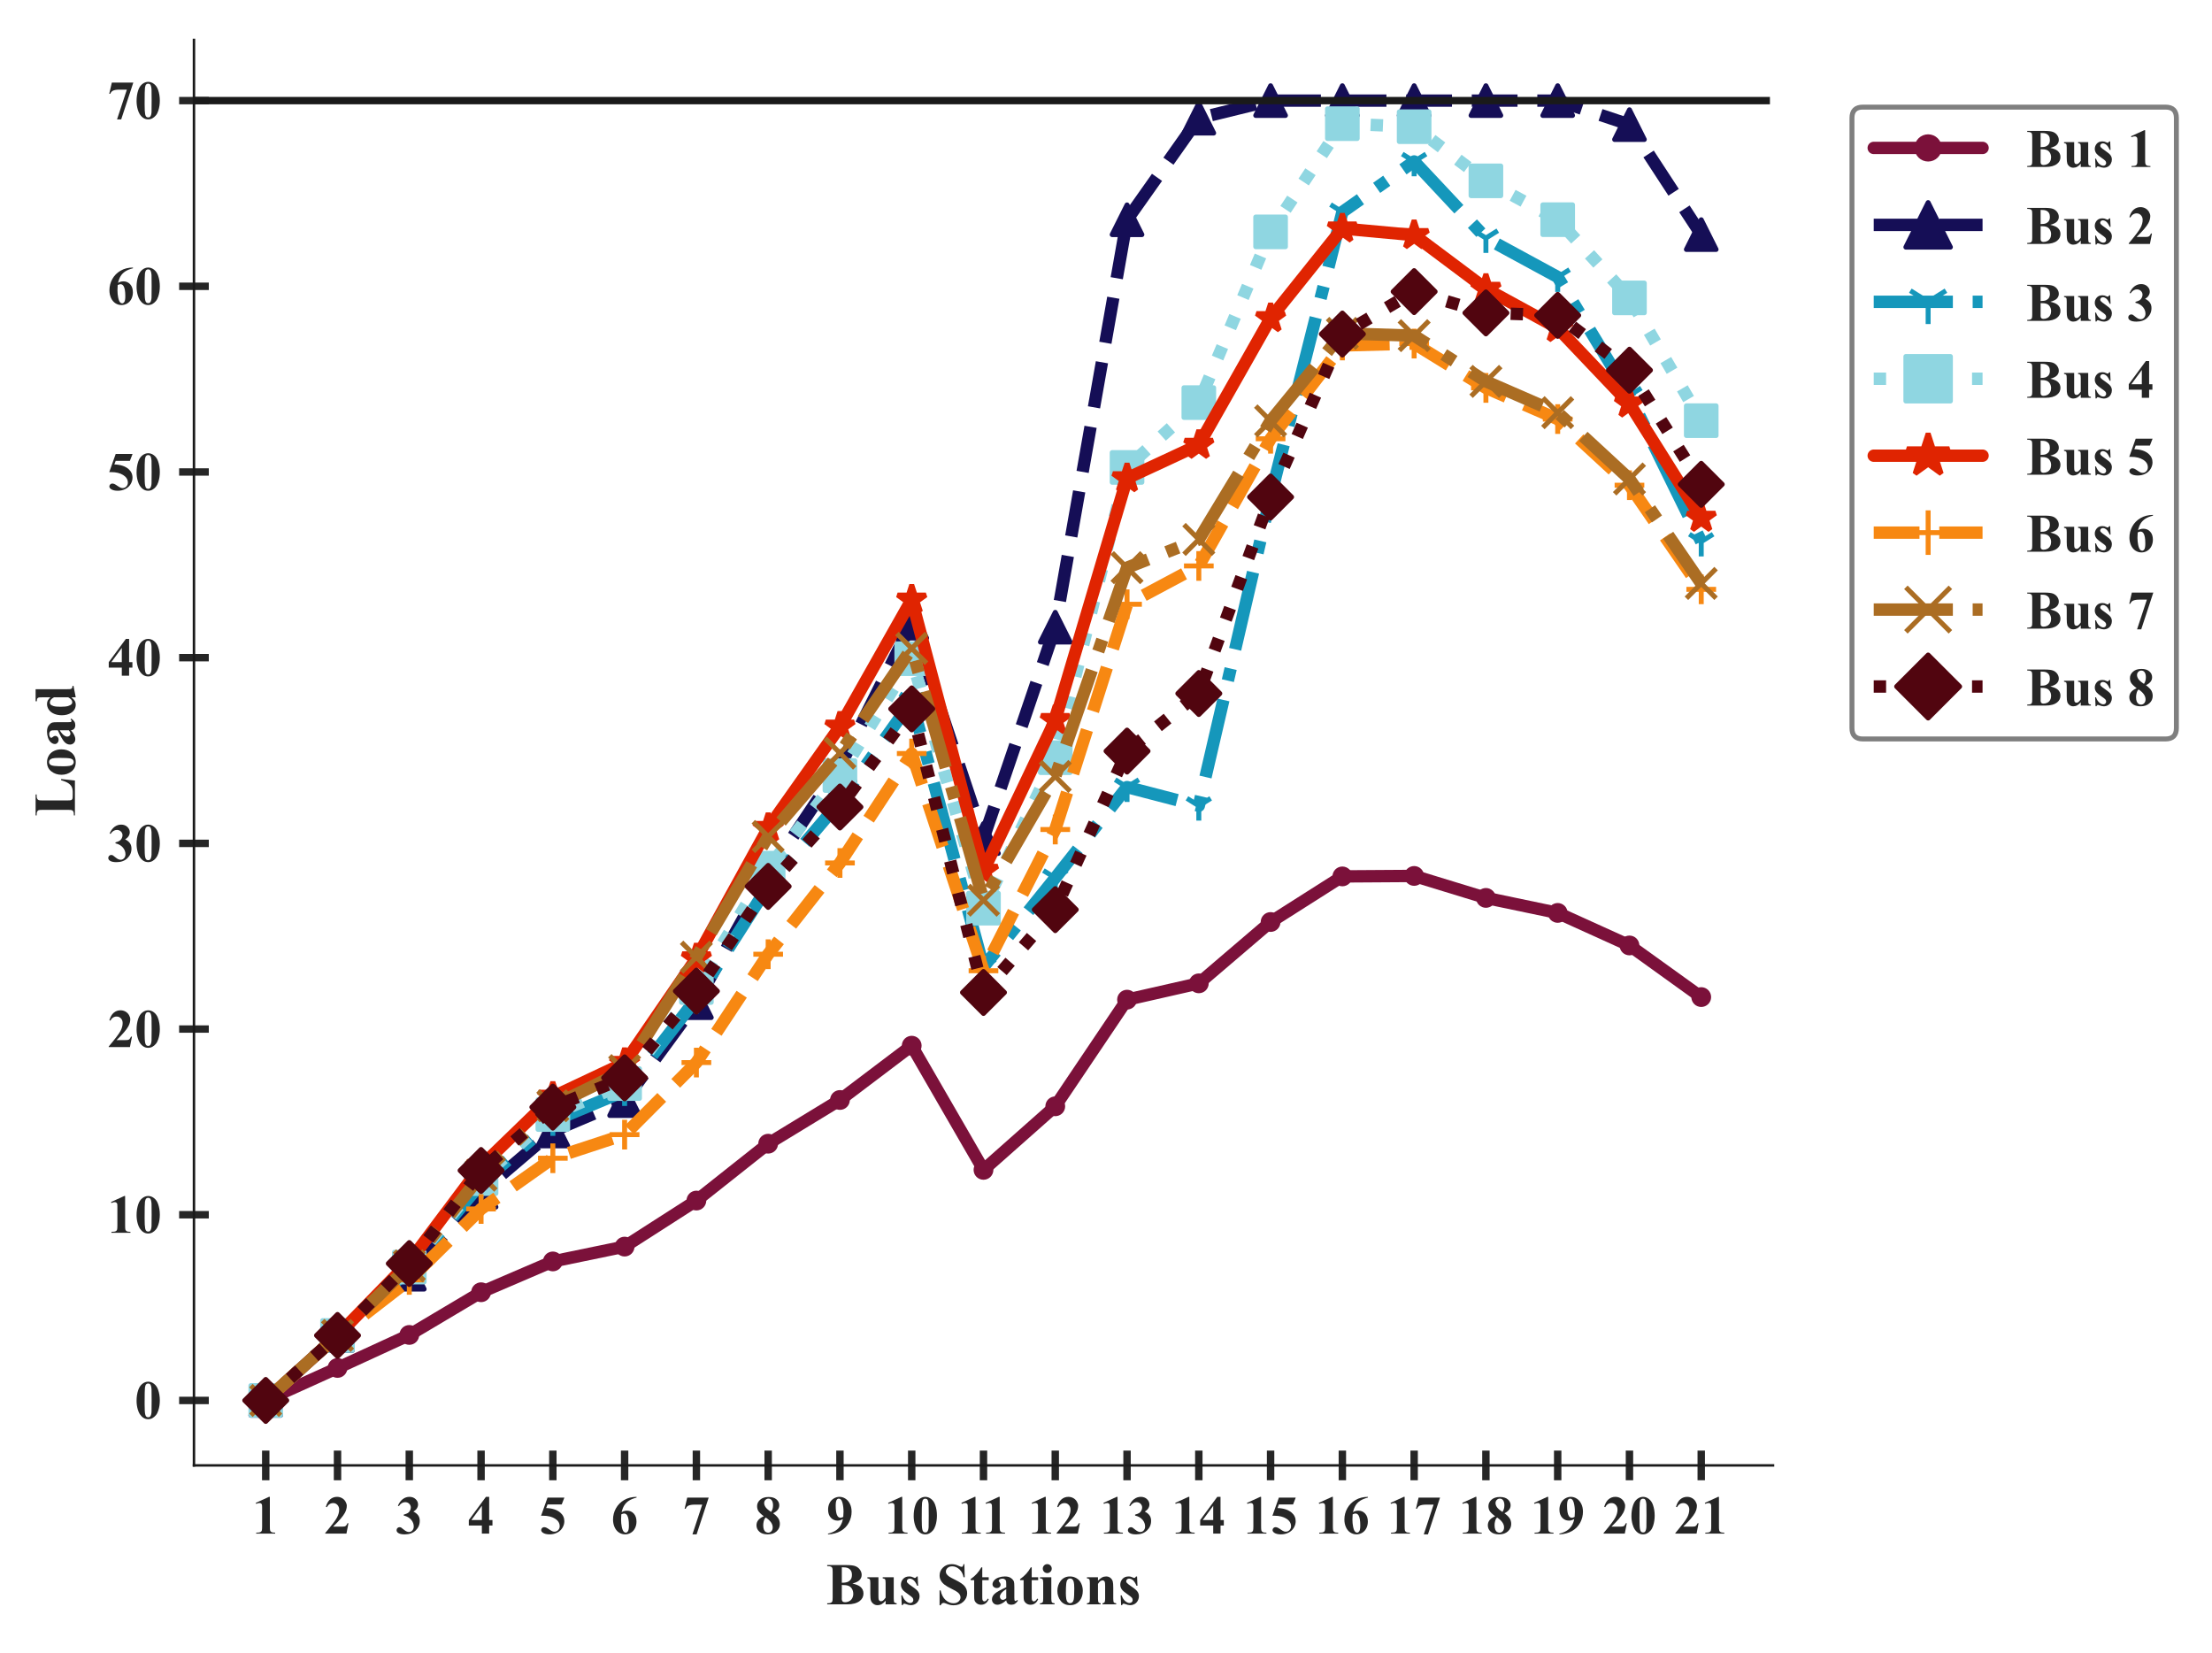 <?xml version="1.0" encoding="utf-8" standalone="no"?>
<!DOCTYPE svg PUBLIC "-//W3C//DTD SVG 1.1//EN"
  "http://www.w3.org/Graphics/SVG/1.1/DTD/svg11.dtd">
<!-- Created with matplotlib (https://matplotlib.org/) -->
<svg height="334.07pt" version="1.1" viewBox="0 0 447.184 334.07" width="447.184pt" xmlns="http://www.w3.org/2000/svg" xmlns:xlink="http://www.w3.org/1999/xlink">
 <defs>
  <style type="text/css">
*{stroke-linecap:butt;stroke-linejoin:round;}
  </style>
 </defs>
 <g id="figure_1">
  <g id="patch_1">
   <path d="M 0 334.07 
L 447.184 334.07 
L 447.184 0 
L 0 0 
z
" style="fill:#ffffff;"/>
  </g>
  <g id="axes_1">
   <g id="patch_2">
    <path d="M 39.213 296.22 
L 358.437 296.22 
L 358.437 7.2 
L 39.213 7.2 
z
" style="fill:#ffffff;"/>
   </g>
   <g id="matplotlib.axis_1">
    <g id="xtick_1">
     <g id="line2d_1">
      <defs>
       <path d="M 0 3 
L 0 -3 
" id="mc8a8b85a74" style="stroke:#262626;stroke-width:1.5;"/>
      </defs>
      <g>
       <use style="fill:#262626;stroke:#262626;stroke-width:1.5;" x="53.723" xlink:href="#mc8a8b85a74" y="296.22"/>
      </g>
     </g>
     <g id="text_1">
      <!-- 1 -->
      <defs>
       <path d="M 32.562 67.578 
L 32.562 13.422 
Q 32.562 7.328 33.094 5.641 
Q 33.641 3.953 35.344 2.875 
Q 37.062 1.812 40.828 1.812 
L 42.328 1.812 
L 42.328 0 
L 7.469 0 
L 7.469 1.812 
L 9.234 1.812 
Q 13.484 1.812 15.281 2.781 
Q 17.094 3.766 17.719 5.469 
Q 18.359 7.172 18.359 13.422 
L 18.359 47.75 
Q 18.359 52.344 17.922 53.484 
Q 17.484 54.641 16.281 55.438 
Q 15.094 56.25 13.531 56.25 
Q 11.031 56.25 7.469 54.688 
L 6.594 56.453 
L 30.953 67.578 
z
" id="TimesNewRomanPS-BoldMT-49"/>
      </defs>
      <g style="fill:#262626;" transform="translate(50.973 310.004)scale(0.11 -0.11)">
       <use xlink:href="#TimesNewRomanPS-BoldMT-49"/>
      </g>
     </g>
    </g>
    <g id="xtick_2">
     <g id="line2d_2">
      <g>
       <use style="fill:#262626;stroke:#262626;stroke-width:1.5;" x="68.233" xlink:href="#mc8a8b85a74" y="296.22"/>
      </g>
     </g>
     <g id="text_2">
      <!-- 2 -->
      <defs>
       <path d="M 41.406 0 
L 2.438 0 
L 2.438 1.078 
Q 20.359 22.406 24.188 29.781 
Q 28.031 37.156 28.031 44.188 
Q 28.031 49.312 24.859 52.703 
Q 21.688 56.109 17.094 56.109 
Q 9.578 56.109 5.422 48.578 
L 3.609 49.219 
Q 6.25 58.594 11.625 63.078 
Q 17 67.578 24.031 67.578 
Q 29.047 67.578 33.203 65.234 
Q 37.359 62.891 39.703 58.812 
Q 42.047 54.734 42.047 51.172 
Q 42.047 44.672 38.422 37.984 
Q 33.5 28.953 16.891 12.797 
L 31.203 12.797 
Q 36.469 12.797 38.062 13.234 
Q 39.656 13.672 40.672 14.719 
Q 41.703 15.766 43.359 19.141 
L 45.125 19.141 
z
" id="TimesNewRomanPS-BoldMT-50"/>
      </defs>
      <g style="fill:#262626;" transform="translate(65.483 310.004)scale(0.11 -0.11)">
       <use xlink:href="#TimesNewRomanPS-BoldMT-50"/>
      </g>
     </g>
    </g>
    <g id="xtick_3">
     <g id="line2d_3">
      <g>
       <use style="fill:#262626;stroke:#262626;stroke-width:1.5;" x="82.744" xlink:href="#mc8a8b85a74" y="296.22"/>
      </g>
     </g>
     <g id="text_3">
      <!-- 3 -->
      <defs>
       <path d="M 14.797 33.203 
L 14.797 34.906 
Q 20.359 36.531 22.5 37.922 
Q 24.656 39.312 26.219 42.156 
Q 27.781 45.016 27.781 47.953 
Q 27.781 52 24.828 54.906 
Q 21.875 57.812 17.484 57.812 
Q 10.641 57.812 5.859 50.594 
L 4.047 51.219 
Q 7.562 59.375 13.062 63.469 
Q 18.562 67.578 25.297 67.578 
Q 32.172 67.578 36.641 63.375 
Q 41.109 59.188 41.109 53.562 
Q 41.109 49.906 39.031 46.5 
Q 36.969 43.109 32.516 40.531 
Q 38.234 37.75 41.234 33.672 
Q 44.234 29.594 44.234 23.438 
Q 44.234 13.094 36.734 5.828 
Q 29.25 -1.422 16.656 -1.422 
Q 8.25 -1.422 4.391 1.375 
Q 1.609 3.328 1.609 6.391 
Q 1.609 8.641 3.219 10.219 
Q 4.828 11.812 6.938 11.812 
Q 8.547 11.812 9.969 11.141 
Q 10.75 10.75 15.5 6.859 
Q 20.266 2.984 24.422 2.984 
Q 28.031 2.984 30.609 5.828 
Q 33.203 8.688 33.203 13.094 
Q 33.203 19.781 28.516 25.422 
Q 23.828 31.062 14.797 33.203 
z
" id="TimesNewRomanPS-BoldMT-51"/>
      </defs>
      <g style="fill:#262626;" transform="translate(79.994 310.004)scale(0.11 -0.11)">
       <use xlink:href="#TimesNewRomanPS-BoldMT-51"/>
      </g>
     </g>
    </g>
    <g id="xtick_4">
     <g id="line2d_4">
      <g>
       <use style="fill:#262626;stroke:#262626;stroke-width:1.5;" x="97.254" xlink:href="#mc8a8b85a74" y="296.22"/>
      </g>
     </g>
     <g id="text_4">
      <!-- 4 -->
      <defs>
       <path d="M 2.484 24.953 
L 33.938 67.578 
L 39.891 67.578 
L 39.891 24.953 
L 45.953 24.953 
L 45.953 14.844 
L 39.891 14.844 
L 39.891 0 
L 26.469 0 
L 26.469 14.844 
L 2.484 14.844 
z
M 7.234 24.953 
L 26.469 24.953 
L 26.469 51.078 
z
" id="TimesNewRomanPS-BoldMT-52"/>
      </defs>
      <g style="fill:#262626;" transform="translate(94.504 310.004)scale(0.11 -0.11)">
       <use xlink:href="#TimesNewRomanPS-BoldMT-52"/>
      </g>
     </g>
    </g>
    <g id="xtick_5">
     <g id="line2d_5">
      <g>
       <use style="fill:#262626;stroke:#262626;stroke-width:1.5;" x="111.764" xlink:href="#mc8a8b85a74" y="296.22"/>
      </g>
     </g>
     <g id="text_5">
      <!-- 5 -->
      <defs>
       <path d="M 15.234 66.219 
L 46.234 66.219 
L 41.312 53.609 
L 15.234 53.609 
L 12.75 47.016 
Q 29.594 46.391 38.672 38.625 
Q 46.141 32.234 46.141 22.703 
Q 46.141 16.609 42.672 10.766 
Q 39.203 4.938 32.906 1.781 
Q 26.609 -1.375 19.094 -1.375 
Q 10.984 -1.375 6.641 1.656 
Q 3.609 3.812 3.609 6.547 
Q 3.609 8.641 5.188 10.25 
Q 6.781 11.859 8.891 11.859 
Q 10.797 11.859 12.75 11.078 
Q 14.703 10.297 19.438 6.984 
Q 22.406 4.938 24.562 4.156 
Q 26.078 3.562 27.984 3.562 
Q 31.984 3.562 34.781 6.484 
Q 37.594 9.422 37.594 13.531 
Q 37.594 22.125 29 27.484 
Q 20.406 32.859 7.328 32.859 
Q 6 32.859 3.375 32.812 
z
" id="TimesNewRomanPS-BoldMT-53"/>
      </defs>
      <g style="fill:#262626;" transform="translate(109.014 310.004)scale(0.11 -0.11)">
       <use xlink:href="#TimesNewRomanPS-BoldMT-53"/>
      </g>
     </g>
    </g>
    <g id="xtick_6">
     <g id="line2d_6">
      <g>
       <use style="fill:#262626;stroke:#262626;stroke-width:1.5;" x="126.274" xlink:href="#mc8a8b85a74" y="296.22"/>
      </g>
     </g>
     <g id="text_6">
      <!-- 6 -->
      <defs>
       <path d="M 46.969 67.578 
L 46.969 66.219 
Q 38.141 63.969 32.781 60.422 
Q 27.438 56.891 24.328 51.828 
Q 21.234 46.781 19.531 39.312 
Q 21.688 40.766 23.094 41.219 
Q 26.266 42.188 29.5 42.188 
Q 36.922 42.188 41.875 36.781 
Q 46.828 31.391 46.828 22.078 
Q 46.828 15.531 44.141 10.062 
Q 41.453 4.594 36.516 1.609 
Q 31.594 -1.375 25.984 -1.375 
Q 19.875 -1.375 14.688 1.969 
Q 9.516 5.328 6.609 11.766 
Q 3.719 18.219 3.719 25.781 
Q 3.719 36.922 9.062 46.516 
Q 14.406 56.109 24.234 61.797 
Q 34.078 67.484 46.969 67.578 
z
M 18.891 35.359 
Q 18.5 28.609 18.5 25.484 
Q 18.5 18.75 19.797 12.453 
Q 21.094 6.156 23.344 3.609 
Q 24.953 1.812 27.156 1.812 
Q 29.391 1.812 31.141 4.422 
Q 32.906 7.031 32.906 15.047 
Q 32.906 28.516 29.641 33.641 
Q 27.547 36.969 23.969 36.969 
Q 22.016 36.969 18.891 35.359 
z
" id="TimesNewRomanPS-BoldMT-54"/>
      </defs>
      <g style="fill:#262626;" transform="translate(123.524 310.004)scale(0.11 -0.11)">
       <use xlink:href="#TimesNewRomanPS-BoldMT-54"/>
      </g>
     </g>
    </g>
    <g id="xtick_7">
     <g id="line2d_7">
      <g>
       <use style="fill:#262626;stroke:#262626;stroke-width:1.5;" x="140.784" xlink:href="#mc8a8b85a74" y="296.22"/>
      </g>
     </g>
     <g id="text_7">
      <!-- 7 -->
      <defs>
       <path d="M 17.719 -1.375 
L 35.75 53.266 
L 22.016 53.266 
Q 13.969 53.266 9.906 51.172 
Q 7.078 49.703 5.219 45.656 
L 3.375 45.656 
L 8.156 66.219 
L 47.609 66.219 
L 25.391 -1.375 
z
" id="TimesNewRomanPS-BoldMT-55"/>
      </defs>
      <g style="fill:#262626;" transform="translate(138.034 310.004)scale(0.11 -0.11)">
       <use xlink:href="#TimesNewRomanPS-BoldMT-55"/>
      </g>
     </g>
    </g>
    <g id="xtick_8">
     <g id="line2d_8">
      <g>
       <use style="fill:#262626;stroke:#262626;stroke-width:1.5;" x="155.295" xlink:href="#mc8a8b85a74" y="296.22"/>
      </g>
     </g>
     <g id="text_8">
      <!-- 8 -->
      <defs>
       <path d="M 34.078 37.406 
Q 41.062 32.281 43.766 27.859 
Q 46.484 23.438 46.484 17.719 
Q 46.484 9.719 40.453 4.172 
Q 34.422 -1.375 24.078 -1.375 
Q 14.266 -1.375 8.891 3.453 
Q 3.516 8.297 3.516 15.281 
Q 3.516 20.609 6.609 24.609 
Q 9.719 28.609 16.938 31.938 
Q 9.078 37.938 6.859 41.75 
Q 4.641 45.562 4.641 50.594 
Q 4.641 57.234 10.281 62.281 
Q 15.922 67.328 25.734 67.328 
Q 35.203 67.328 40.297 62.859 
Q 45.406 58.406 45.406 52.156 
Q 45.406 47.469 42.641 43.875 
Q 39.891 40.281 34.078 37.406 
z
M 30.375 39.891 
Q 32.172 42.328 33.047 45.359 
Q 33.938 48.391 33.938 52 
Q 33.938 58.344 31.203 61.719 
Q 29.156 64.312 25.531 64.312 
Q 22.266 64.312 19.969 61.938 
Q 17.672 59.578 17.672 56.062 
Q 17.672 52.484 20.234 48.656 
Q 22.797 44.828 30.375 39.891 
z
M 20.609 29.594 
Q 19.094 28.219 18.453 27.094 
Q 17.484 25.391 16.703 22.109 
Q 15.922 18.844 15.922 15.281 
Q 15.922 10.688 17.094 7.594 
Q 18.266 4.5 20.438 3.125 
Q 22.609 1.766 24.906 1.766 
Q 28.469 1.766 30.906 4.375 
Q 33.344 6.984 33.344 11.531 
Q 33.344 21 20.609 29.594 
z
" id="TimesNewRomanPS-BoldMT-56"/>
      </defs>
      <g style="fill:#262626;" transform="translate(152.545 310.004)scale(0.11 -0.11)">
       <use xlink:href="#TimesNewRomanPS-BoldMT-56"/>
      </g>
     </g>
    </g>
    <g id="xtick_9">
     <g id="line2d_9">
      <g>
       <use style="fill:#262626;stroke:#262626;stroke-width:1.5;" x="169.805" xlink:href="#mc8a8b85a74" y="296.22"/>
      </g>
     </g>
     <g id="text_9">
      <!-- 9 -->
      <defs>
       <path d="M 3.078 -1.375 
L 3.078 0 
Q 11.188 1.859 16.828 5.469 
Q 22.469 9.078 25.75 14.406 
Q 29.047 19.734 30.375 26.656 
Q 27.344 25.094 25.219 24.484 
Q 23.094 23.875 20.75 23.875 
Q 13.234 23.875 8.219 29.297 
Q 3.219 34.719 3.219 44.141 
Q 3.219 50.688 5.922 56.125 
Q 8.641 61.578 13.672 64.578 
Q 18.703 67.578 24.125 67.578 
Q 29.938 67.578 35.109 64.25 
Q 40.281 60.938 43.359 54.641 
Q 46.438 48.344 46.438 40.281 
Q 46.438 29.828 41.422 20.25 
Q 36.422 10.688 26.516 4.906 
Q 16.609 -0.875 3.078 -1.375 
z
M 31.109 30.766 
Q 31.594 36.234 31.594 40.375 
Q 31.594 49.266 29.547 56.938 
Q 28.375 61.188 26.078 63.188 
Q 24.859 64.266 22.906 64.266 
Q 20.453 64.266 19.094 62.156 
Q 17.188 59.281 17.188 51.172 
Q 17.188 37.641 20.406 32.516 
Q 22.516 29.203 26.078 29.203 
Q 27.984 29.203 31.109 30.766 
z
" id="TimesNewRomanPS-BoldMT-57"/>
      </defs>
      <g style="fill:#262626;" transform="translate(167.055 310.004)scale(0.11 -0.11)">
       <use xlink:href="#TimesNewRomanPS-BoldMT-57"/>
      </g>
     </g>
    </g>
    <g id="xtick_10">
     <g id="line2d_10">
      <g>
       <use style="fill:#262626;stroke:#262626;stroke-width:1.5;" x="184.315" xlink:href="#mc8a8b85a74" y="296.22"/>
      </g>
     </g>
     <g id="text_10">
      <!-- 10 -->
      <defs>
       <path d="M 46.344 33.109 
Q 46.344 23.188 43.562 14.594 
Q 41.891 9.328 39.078 5.953 
Q 36.281 2.594 32.719 0.609 
Q 29.156 -1.375 24.953 -1.375 
Q 20.172 -1.375 16.312 1.062 
Q 12.453 3.516 9.469 8.062 
Q 7.328 11.375 5.719 16.891 
Q 3.609 24.359 3.609 32.328 
Q 3.609 43.109 6.641 52.156 
Q 9.125 59.625 14.203 63.594 
Q 19.281 67.578 24.953 67.578 
Q 30.719 67.578 35.719 63.641 
Q 40.719 59.719 43.062 53.078 
Q 46.344 43.953 46.344 33.109 
z
M 31.297 33.203 
Q 31.297 50.594 31.109 53.469 
Q 30.609 60.25 28.766 62.641 
Q 27.547 64.203 24.812 64.203 
Q 22.703 64.203 21.484 63.031 
Q 19.672 61.328 19.031 57 
Q 18.406 52.688 18.406 26.859 
Q 18.406 12.797 19.391 8.016 
Q 20.125 4.547 21.484 3.375 
Q 22.859 2.203 25.094 2.203 
Q 27.547 2.203 28.766 3.766 
Q 30.812 6.5 31.109 12.203 
z
" id="TimesNewRomanPS-BoldMT-48"/>
      </defs>
      <g style="fill:#262626;" transform="translate(178.815 310.004)scale(0.11 -0.11)">
       <use xlink:href="#TimesNewRomanPS-BoldMT-49"/>
       <use x="50" xlink:href="#TimesNewRomanPS-BoldMT-48"/>
      </g>
     </g>
    </g>
    <g id="xtick_11">
     <g id="line2d_11">
      <g>
       <use style="fill:#262626;stroke:#262626;stroke-width:1.5;" x="198.825" xlink:href="#mc8a8b85a74" y="296.22"/>
      </g>
     </g>
     <g id="text_11">
      <!-- 11 -->
      <g style="fill:#262626;" transform="translate(193.628 310.004)scale(0.11 -0.11)">
       <use xlink:href="#TimesNewRomanPS-BoldMT-49"/>
       <use x="44.5" xlink:href="#TimesNewRomanPS-BoldMT-49"/>
      </g>
     </g>
    </g>
    <g id="xtick_12">
     <g id="line2d_12">
      <g>
       <use style="fill:#262626;stroke:#262626;stroke-width:1.5;" x="213.335" xlink:href="#mc8a8b85a74" y="296.22"/>
      </g>
     </g>
     <g id="text_12">
      <!-- 12 -->
      <g style="fill:#262626;" transform="translate(207.835 310.004)scale(0.11 -0.11)">
       <use xlink:href="#TimesNewRomanPS-BoldMT-49"/>
       <use x="50" xlink:href="#TimesNewRomanPS-BoldMT-50"/>
      </g>
     </g>
    </g>
    <g id="xtick_13">
     <g id="line2d_13">
      <g>
       <use style="fill:#262626;stroke:#262626;stroke-width:1.5;" x="227.845" xlink:href="#mc8a8b85a74" y="296.22"/>
      </g>
     </g>
     <g id="text_13">
      <!-- 13 -->
      <g style="fill:#262626;" transform="translate(222.345 310.004)scale(0.11 -0.11)">
       <use xlink:href="#TimesNewRomanPS-BoldMT-49"/>
       <use x="50" xlink:href="#TimesNewRomanPS-BoldMT-51"/>
      </g>
     </g>
    </g>
    <g id="xtick_14">
     <g id="line2d_14">
      <g>
       <use style="fill:#262626;stroke:#262626;stroke-width:1.5;" x="242.356" xlink:href="#mc8a8b85a74" y="296.22"/>
      </g>
     </g>
     <g id="text_14">
      <!-- 14 -->
      <g style="fill:#262626;" transform="translate(236.856 310.004)scale(0.11 -0.11)">
       <use xlink:href="#TimesNewRomanPS-BoldMT-49"/>
       <use x="50" xlink:href="#TimesNewRomanPS-BoldMT-52"/>
      </g>
     </g>
    </g>
    <g id="xtick_15">
     <g id="line2d_15">
      <g>
       <use style="fill:#262626;stroke:#262626;stroke-width:1.5;" x="256.866" xlink:href="#mc8a8b85a74" y="296.22"/>
      </g>
     </g>
     <g id="text_15">
      <!-- 15 -->
      <g style="fill:#262626;" transform="translate(251.366 310.004)scale(0.11 -0.11)">
       <use xlink:href="#TimesNewRomanPS-BoldMT-49"/>
       <use x="50" xlink:href="#TimesNewRomanPS-BoldMT-53"/>
      </g>
     </g>
    </g>
    <g id="xtick_16">
     <g id="line2d_16">
      <g>
       <use style="fill:#262626;stroke:#262626;stroke-width:1.5;" x="271.376" xlink:href="#mc8a8b85a74" y="296.22"/>
      </g>
     </g>
     <g id="text_16">
      <!-- 16 -->
      <g style="fill:#262626;" transform="translate(265.876 310.004)scale(0.11 -0.11)">
       <use xlink:href="#TimesNewRomanPS-BoldMT-49"/>
       <use x="50" xlink:href="#TimesNewRomanPS-BoldMT-54"/>
      </g>
     </g>
    </g>
    <g id="xtick_17">
     <g id="line2d_17">
      <g>
       <use style="fill:#262626;stroke:#262626;stroke-width:1.5;" x="285.886" xlink:href="#mc8a8b85a74" y="296.22"/>
      </g>
     </g>
     <g id="text_17">
      <!-- 17 -->
      <g style="fill:#262626;" transform="translate(280.386 310.004)scale(0.11 -0.11)">
       <use xlink:href="#TimesNewRomanPS-BoldMT-49"/>
       <use x="50" xlink:href="#TimesNewRomanPS-BoldMT-55"/>
      </g>
     </g>
    </g>
    <g id="xtick_18">
     <g id="line2d_18">
      <g>
       <use style="fill:#262626;stroke:#262626;stroke-width:1.5;" x="300.396" xlink:href="#mc8a8b85a74" y="296.22"/>
      </g>
     </g>
     <g id="text_18">
      <!-- 18 -->
      <g style="fill:#262626;" transform="translate(294.896 310.004)scale(0.11 -0.11)">
       <use xlink:href="#TimesNewRomanPS-BoldMT-49"/>
       <use x="50" xlink:href="#TimesNewRomanPS-BoldMT-56"/>
      </g>
     </g>
    </g>
    <g id="xtick_19">
     <g id="line2d_19">
      <g>
       <use style="fill:#262626;stroke:#262626;stroke-width:1.5;" x="314.907" xlink:href="#mc8a8b85a74" y="296.22"/>
      </g>
     </g>
     <g id="text_19">
      <!-- 19 -->
      <g style="fill:#262626;" transform="translate(309.407 310.004)scale(0.11 -0.11)">
       <use xlink:href="#TimesNewRomanPS-BoldMT-49"/>
       <use x="50" xlink:href="#TimesNewRomanPS-BoldMT-57"/>
      </g>
     </g>
    </g>
    <g id="xtick_20">
     <g id="line2d_20">
      <g>
       <use style="fill:#262626;stroke:#262626;stroke-width:1.5;" x="329.417" xlink:href="#mc8a8b85a74" y="296.22"/>
      </g>
     </g>
     <g id="text_20">
      <!-- 20 -->
      <g style="fill:#262626;" transform="translate(323.917 310.004)scale(0.11 -0.11)">
       <use xlink:href="#TimesNewRomanPS-BoldMT-50"/>
       <use x="50" xlink:href="#TimesNewRomanPS-BoldMT-48"/>
      </g>
     </g>
    </g>
    <g id="xtick_21">
     <g id="line2d_21">
      <g>
       <use style="fill:#262626;stroke:#262626;stroke-width:1.5;" x="343.927" xlink:href="#mc8a8b85a74" y="296.22"/>
      </g>
     </g>
     <g id="text_21">
      <!-- 21 -->
      <g style="fill:#262626;" transform="translate(338.427 310.004)scale(0.11 -0.11)">
       <use xlink:href="#TimesNewRomanPS-BoldMT-50"/>
       <use x="50" xlink:href="#TimesNewRomanPS-BoldMT-49"/>
      </g>
     </g>
    </g>
    <g id="text_22">
     <!-- Bus Stations -->
     <defs>
      <path d="M 44.484 35.109 
Q 53.906 32.906 57.719 29.781 
Q 63.188 25.344 63.188 18.266 
Q 63.188 10.797 57.172 5.906 
Q 49.812 0 35.75 0 
L 2.094 0 
L 2.094 1.812 
Q 6.688 1.812 8.328 2.656 
Q 9.969 3.516 10.625 4.875 
Q 11.281 6.25 11.281 11.625 
L 11.281 54.594 
Q 11.281 59.969 10.625 61.359 
Q 9.969 62.75 8.297 63.578 
Q 6.641 64.406 2.094 64.406 
L 2.094 66.219 
L 33.844 66.219 
Q 45.219 66.219 49.953 64.188 
Q 54.688 62.156 57.422 58.125 
Q 60.156 54.109 60.156 49.562 
Q 60.156 44.781 56.688 41.047 
Q 53.219 37.312 44.484 35.109 
z
M 26.703 36.422 
Q 33.641 36.422 36.938 37.984 
Q 40.234 39.547 41.984 42.375 
Q 43.75 45.219 43.75 49.609 
Q 43.75 54 42.016 56.812 
Q 40.281 59.625 37.062 61.078 
Q 33.844 62.547 26.703 62.5 
z
M 26.703 32.625 
L 26.703 11.375 
L 26.656 8.938 
Q 26.656 6.297 28 4.953 
Q 29.344 3.609 31.984 3.609 
Q 35.891 3.609 39.188 5.344 
Q 42.484 7.078 44.234 10.375 
Q 46 13.672 46 17.719 
Q 46 22.359 43.844 26.047 
Q 41.703 29.734 37.938 31.203 
Q 34.188 32.672 26.703 32.625 
z
" id="TimesNewRomanPS-BoldMT-66"/>
      <path d="M 47.469 45.656 
L 47.469 9.906 
Q 47.469 4.688 48.438 3.391 
Q 49.422 2.094 52.391 1.766 
L 52.391 0 
L 33.797 0 
L 33.797 6.109 
Q 30.516 2.203 27.234 0.406 
Q 23.969 -1.375 19.922 -1.375 
Q 16.062 -1.375 13.062 1 
Q 10.062 3.375 9.031 6.547 
Q 8.016 9.719 8.016 17.625 
L 8.016 35.75 
Q 8.016 40.922 7.062 42.188 
Q 6.109 43.453 3.078 43.844 
L 3.078 45.656 
L 21.688 45.656 
L 21.688 14.453 
Q 21.688 9.578 22.141 8.156 
Q 22.609 6.734 23.609 6 
Q 24.609 5.281 25.922 5.281 
Q 27.688 5.281 29.109 6.203 
Q 31.062 7.469 33.797 11.328 
L 33.797 35.75 
Q 33.797 40.922 32.844 42.188 
Q 31.891 43.453 28.859 43.844 
L 28.859 45.656 
z
" id="TimesNewRomanPS-BoldMT-117"/>
      <path d="M 32.234 46.922 
L 32.953 31.344 
L 31.297 31.344 
Q 28.328 38.281 25.125 40.812 
Q 21.922 43.359 18.75 43.359 
Q 16.75 43.359 15.328 42.016 
Q 13.922 40.672 13.922 38.922 
Q 13.922 37.594 14.891 36.375 
Q 16.453 34.375 23.625 29.516 
Q 30.812 24.656 33.078 21.266 
Q 35.359 17.875 35.359 13.672 
Q 35.359 9.859 33.453 6.203 
Q 31.547 2.547 28.078 0.578 
Q 24.609 -1.375 20.406 -1.375 
Q 17.141 -1.375 11.672 0.688 
Q 10.203 1.219 9.672 1.219 
Q 8.062 1.219 6.984 -1.219 
L 5.375 -1.219 
L 4.594 15.188 
L 6.25 15.188 
Q 8.453 8.734 12.281 5.516 
Q 16.109 2.297 19.531 2.297 
Q 21.875 2.297 23.359 3.734 
Q 24.859 5.172 24.859 7.234 
Q 24.859 9.578 23.391 11.281 
Q 21.922 12.984 16.844 16.453 
Q 9.375 21.625 7.172 24.359 
Q 3.953 28.375 3.953 33.203 
Q 3.953 38.484 7.594 42.75 
Q 11.234 47.016 18.109 47.016 
Q 21.828 47.016 25.297 45.219 
Q 26.609 44.484 27.438 44.484 
Q 28.328 44.484 28.859 44.844 
Q 29.391 45.219 30.562 46.922 
z
" id="TimesNewRomanPS-BoldMT-115"/>
      <path id="TimesNewRomanPS-BoldMT-32"/>
      <path d="M 46.969 67.719 
L 47.516 45.656 
L 45.516 45.656 
Q 44.094 53.953 38.547 59 
Q 33.016 64.062 26.562 64.062 
Q 21.578 64.062 18.672 61.391 
Q 15.766 58.734 15.766 55.281 
Q 15.766 53.078 16.797 51.375 
Q 18.219 49.078 21.344 46.828 
Q 23.641 45.219 31.938 41.109 
Q 43.562 35.406 47.609 30.328 
Q 51.609 25.25 51.609 18.703 
Q 51.609 10.406 45.141 4.422 
Q 38.672 -1.562 28.719 -1.562 
Q 25.594 -1.562 22.797 -0.922 
Q 20.016 -0.297 15.828 1.469 
Q 13.484 2.438 11.969 2.438 
Q 10.688 2.438 9.266 1.453 
Q 7.859 0.484 6.984 -1.516 
L 5.172 -1.516 
L 5.172 23.484 
L 6.984 23.484 
Q 9.125 12.938 15.25 7.391 
Q 21.391 1.859 28.469 1.859 
Q 33.938 1.859 37.188 4.828 
Q 40.438 7.812 40.438 11.766 
Q 40.438 14.109 39.188 16.297 
Q 37.938 18.5 35.391 20.484 
Q 32.859 22.469 26.422 25.641 
Q 17.391 30.078 13.422 33.203 
Q 9.469 36.328 7.344 40.188 
Q 5.219 44.047 5.219 48.688 
Q 5.219 56.594 11.031 62.156 
Q 16.844 67.719 25.688 67.719 
Q 28.906 67.719 31.938 66.938 
Q 34.234 66.359 37.531 64.766 
Q 40.828 63.188 42.141 63.188 
Q 43.406 63.188 44.141 63.969 
Q 44.875 64.75 45.516 67.719 
z
" id="TimesNewRomanPS-BoldMT-83"/>
      <path d="M 21.484 62.359 
L 21.484 45.656 
L 32.328 45.656 
L 32.328 40.828 
L 21.484 40.828 
L 21.484 12.641 
Q 21.484 8.688 21.844 7.531 
Q 22.219 6.391 23.141 5.688 
Q 24.078 4.984 24.859 4.984 
Q 28.031 4.984 30.859 9.812 
L 32.328 8.734 
Q 28.375 -0.641 19.484 -0.641 
Q 15.141 -0.641 12.125 1.781 
Q 9.125 4.203 8.297 7.172 
Q 7.812 8.844 7.812 16.156 
L 7.812 40.828 
L 1.859 40.828 
L 1.859 42.531 
Q 8.016 46.875 12.328 51.656 
Q 16.656 56.453 19.875 62.359 
z
" id="TimesNewRomanPS-BoldMT-116"/>
      <path d="M 28.562 6.734 
Q 20.219 -0.641 13.578 -0.641 
Q 9.672 -0.641 7.078 1.922 
Q 4.5 4.5 4.5 8.344 
Q 4.5 13.578 8.984 17.75 
Q 13.484 21.922 28.562 28.859 
L 28.562 33.453 
Q 28.562 38.625 28 39.969 
Q 27.438 41.312 25.875 42.312 
Q 24.312 43.312 22.359 43.312 
Q 19.188 43.312 17.141 41.891 
Q 15.875 41.016 15.875 39.844 
Q 15.875 38.812 17.234 37.312 
Q 19.094 35.203 19.094 33.25 
Q 19.094 30.859 17.312 29.172 
Q 15.531 27.484 12.641 27.484 
Q 9.578 27.484 7.5 29.344 
Q 5.422 31.203 5.422 33.688 
Q 5.422 37.203 8.203 40.406 
Q 10.984 43.609 15.969 45.312 
Q 20.953 47.016 26.312 47.016 
Q 32.812 47.016 36.594 44.25 
Q 40.375 41.5 41.5 38.281 
Q 42.188 36.234 42.188 28.859 
L 42.188 11.141 
Q 42.188 8.016 42.422 7.203 
Q 42.672 6.391 43.156 6 
Q 43.656 5.609 44.281 5.609 
Q 45.562 5.609 46.875 7.422 
L 48.344 6.25 
Q 45.906 2.641 43.281 1 
Q 40.672 -0.641 37.359 -0.641 
Q 33.453 -0.641 31.25 1.188 
Q 29.047 3.031 28.562 6.734 
z
M 28.562 10.297 
L 28.562 25.594 
Q 22.656 22.125 19.781 18.172 
Q 17.875 15.531 17.875 12.844 
Q 17.875 10.594 19.484 8.891 
Q 20.703 7.562 22.906 7.562 
Q 25.344 7.562 28.562 10.297 
z
" id="TimesNewRomanPS-BoldMT-97"/>
      <path d="M 14.359 67.781 
Q 17.531 67.781 19.719 65.547 
Q 21.922 63.328 21.922 60.203 
Q 21.922 57.078 19.703 54.875 
Q 17.484 52.688 14.359 52.688 
Q 11.234 52.688 9.031 54.875 
Q 6.844 57.078 6.844 60.203 
Q 6.844 63.328 9.031 65.547 
Q 11.234 67.781 14.359 67.781 
z
M 21.188 45.656 
L 21.188 9.469 
Q 21.188 4.641 22.312 3.297 
Q 23.438 1.953 26.703 1.766 
L 26.703 0 
L 2.047 0 
L 2.047 1.766 
Q 5.078 1.859 6.547 3.516 
Q 7.516 4.641 7.516 9.469 
L 7.516 36.141 
Q 7.516 40.969 6.391 42.312 
Q 5.281 43.656 2.047 43.844 
L 2.047 45.656 
z
" id="TimesNewRomanPS-BoldMT-105"/>
      <path d="M 24.906 47.016 
Q 30.859 47.016 35.984 43.938 
Q 41.109 40.875 43.766 35.203 
Q 46.438 29.547 46.438 22.797 
Q 46.438 13.094 41.5 6.547 
Q 35.547 -1.375 25.047 -1.375 
Q 14.75 -1.375 9.172 5.859 
Q 3.609 13.094 3.609 22.609 
Q 3.609 32.422 9.297 39.719 
Q 14.984 47.016 24.906 47.016 
z
M 25.094 43.562 
Q 22.609 43.562 20.828 41.672 
Q 19.047 39.797 18.484 34.25 
Q 17.922 28.719 17.922 18.844 
Q 17.922 13.625 18.609 9.078 
Q 19.141 5.609 20.891 3.797 
Q 22.656 2 24.906 2 
Q 27.094 2 28.562 3.219 
Q 30.469 4.891 31.109 7.859 
Q 32.078 12.5 32.078 26.609 
Q 32.078 34.906 31.141 38 
Q 30.219 41.109 28.422 42.531 
Q 27.156 43.562 25.094 43.562 
z
" id="TimesNewRomanPS-BoldMT-111"/>
      <path d="M 22.016 45.656 
L 22.016 39.75 
Q 25.531 43.562 28.75 45.281 
Q 31.984 47.016 35.688 47.016 
Q 40.141 47.016 43.062 44.547 
Q 46 42.094 46.969 38.422 
Q 47.75 35.641 47.75 27.734 
L 47.75 9.969 
Q 47.75 4.688 48.703 3.391 
Q 49.656 2.094 52.688 1.766 
L 52.688 0 
L 29.594 0 
L 29.594 1.766 
Q 32.172 2.094 33.297 3.906 
Q 34.078 5.125 34.078 9.969 
L 34.078 30.281 
Q 34.078 35.891 33.641 37.344 
Q 33.203 38.812 32.156 39.625 
Q 31.109 40.438 29.828 40.438 
Q 25.641 40.438 22.016 34.422 
L 22.016 9.969 
Q 22.016 4.828 22.969 3.453 
Q 23.922 2.094 26.516 1.766 
L 26.516 0 
L 3.422 0 
L 3.422 1.766 
Q 6.297 2.047 7.516 3.609 
Q 8.344 4.688 8.344 9.969 
L 8.344 35.75 
Q 8.344 40.922 7.391 42.188 
Q 6.453 43.453 3.422 43.844 
L 3.422 45.656 
z
" id="TimesNewRomanPS-BoldMT-110"/>
     </defs>
     <g style="fill:#262626;" transform="translate(166.98 324.303)scale(0.12 -0.12)">
      <use xlink:href="#TimesNewRomanPS-BoldMT-66"/>
      <use x="66.699" xlink:href="#TimesNewRomanPS-BoldMT-117"/>
      <use x="122.314" xlink:href="#TimesNewRomanPS-BoldMT-115"/>
      <use x="161.23" xlink:href="#TimesNewRomanPS-BoldMT-32"/>
      <use x="186.23" xlink:href="#TimesNewRomanPS-BoldMT-83"/>
      <use x="241.846" xlink:href="#TimesNewRomanPS-BoldMT-116"/>
      <use x="275.146" xlink:href="#TimesNewRomanPS-BoldMT-97"/>
      <use x="325.146" xlink:href="#TimesNewRomanPS-BoldMT-116"/>
      <use x="358.447" xlink:href="#TimesNewRomanPS-BoldMT-105"/>
      <use x="386.23" xlink:href="#TimesNewRomanPS-BoldMT-111"/>
      <use x="436.23" xlink:href="#TimesNewRomanPS-BoldMT-110"/>
      <use x="491.846" xlink:href="#TimesNewRomanPS-BoldMT-115"/>
     </g>
    </g>
   </g>
   <g id="matplotlib.axis_2">
    <g id="ytick_1">
     <g id="line2d_22">
      <defs>
       <path d="M 3 0 
L -3 -0 
" id="m0beb621f96" style="stroke:#262626;stroke-width:1.5;"/>
      </defs>
      <g>
       <use style="fill:#262626;stroke:#262626;stroke-width:1.5;" x="39.213" xlink:href="#m0beb621f96" y="283.083"/>
      </g>
     </g>
     <g id="text_23">
      <!-- 0 -->
      <g style="fill:#262626;" transform="translate(27.213 286.725)scale(0.11 -0.11)">
       <use xlink:href="#TimesNewRomanPS-BoldMT-48"/>
      </g>
     </g>
    </g>
    <g id="ytick_2">
     <g id="line2d_23">
      <g>
       <use style="fill:#262626;stroke:#262626;stroke-width:1.5;" x="39.213" xlink:href="#m0beb621f96" y="245.548"/>
      </g>
     </g>
     <g id="text_24">
      <!-- 10 -->
      <g style="fill:#262626;" transform="translate(21.713 249.19)scale(0.11 -0.11)">
       <use xlink:href="#TimesNewRomanPS-BoldMT-49"/>
       <use x="50" xlink:href="#TimesNewRomanPS-BoldMT-48"/>
      </g>
     </g>
    </g>
    <g id="ytick_3">
     <g id="line2d_24">
      <g>
       <use style="fill:#262626;stroke:#262626;stroke-width:1.5;" x="39.213" xlink:href="#m0beb621f96" y="208.013"/>
      </g>
     </g>
     <g id="text_25">
      <!-- 20 -->
      <g style="fill:#262626;" transform="translate(21.713 211.655)scale(0.11 -0.11)">
       <use xlink:href="#TimesNewRomanPS-BoldMT-50"/>
       <use x="50" xlink:href="#TimesNewRomanPS-BoldMT-48"/>
      </g>
     </g>
    </g>
    <g id="ytick_4">
     <g id="line2d_25">
      <g>
       <use style="fill:#262626;stroke:#262626;stroke-width:1.5;" x="39.213" xlink:href="#m0beb621f96" y="170.478"/>
      </g>
     </g>
     <g id="text_26">
      <!-- 30 -->
      <g style="fill:#262626;" transform="translate(21.713 174.12)scale(0.11 -0.11)">
       <use xlink:href="#TimesNewRomanPS-BoldMT-51"/>
       <use x="50" xlink:href="#TimesNewRomanPS-BoldMT-48"/>
      </g>
     </g>
    </g>
    <g id="ytick_5">
     <g id="line2d_26">
      <g>
       <use style="fill:#262626;stroke:#262626;stroke-width:1.5;" x="39.213" xlink:href="#m0beb621f96" y="132.942"/>
      </g>
     </g>
     <g id="text_27">
      <!-- 40 -->
      <g style="fill:#262626;" transform="translate(21.713 136.584)scale(0.11 -0.11)">
       <use xlink:href="#TimesNewRomanPS-BoldMT-52"/>
       <use x="50" xlink:href="#TimesNewRomanPS-BoldMT-48"/>
      </g>
     </g>
    </g>
    <g id="ytick_6">
     <g id="line2d_27">
      <g>
       <use style="fill:#262626;stroke:#262626;stroke-width:1.5;" x="39.213" xlink:href="#m0beb621f96" y="95.407"/>
      </g>
     </g>
     <g id="text_28">
      <!-- 50 -->
      <g style="fill:#262626;" transform="translate(21.713 99.049)scale(0.11 -0.11)">
       <use xlink:href="#TimesNewRomanPS-BoldMT-53"/>
       <use x="50" xlink:href="#TimesNewRomanPS-BoldMT-48"/>
      </g>
     </g>
    </g>
    <g id="ytick_7">
     <g id="line2d_28">
      <g>
       <use style="fill:#262626;stroke:#262626;stroke-width:1.5;" x="39.213" xlink:href="#m0beb621f96" y="57.872"/>
      </g>
     </g>
     <g id="text_29">
      <!-- 60 -->
      <g style="fill:#262626;" transform="translate(21.713 61.514)scale(0.11 -0.11)">
       <use xlink:href="#TimesNewRomanPS-BoldMT-54"/>
       <use x="50" xlink:href="#TimesNewRomanPS-BoldMT-48"/>
      </g>
     </g>
    </g>
    <g id="ytick_8">
     <g id="line2d_29">
      <g>
       <use style="fill:#262626;stroke:#262626;stroke-width:1.5;" x="39.213" xlink:href="#m0beb621f96" y="20.337"/>
      </g>
     </g>
     <g id="text_30">
      <!-- 70 -->
      <g style="fill:#262626;" transform="translate(21.713 23.979)scale(0.11 -0.11)">
       <use xlink:href="#TimesNewRomanPS-BoldMT-55"/>
       <use x="50" xlink:href="#TimesNewRomanPS-BoldMT-48"/>
      </g>
     </g>
    </g>
    <g id="text_31">
     <!-- Load -->
     <defs>
      <path d="M 63.141 23.25 
L 60.641 0 
L 1.859 0 
L 1.859 1.812 
L 4.047 1.812 
Q 6.938 1.812 8.688 2.828 
Q 9.969 3.516 10.641 5.172 
Q 11.188 6.344 11.188 11.328 
L 11.188 54.891 
Q 11.188 59.969 10.641 61.234 
Q 10.109 62.5 8.469 63.453 
Q 6.844 64.406 4.047 64.406 
L 1.859 64.406 
L 1.859 66.219 
L 37.156 66.219 
L 37.156 64.406 
L 34.281 64.406 
Q 31.391 64.406 29.641 63.375 
Q 28.375 62.703 27.641 61.031 
Q 27.094 59.859 27.094 54.891 
L 27.094 12.703 
Q 27.094 7.625 27.672 6.219 
Q 28.266 4.828 29.984 4.156 
Q 31.203 3.719 35.891 3.719 
L 41.406 3.719 
Q 46.688 3.719 50.203 5.562 
Q 53.719 7.422 56.281 11.422 
Q 58.844 15.438 61.141 23.25 
z
" id="TimesNewRomanPS-BoldMT-76"/>
      <path d="M 47.75 66.219 
L 47.75 13.672 
Q 47.75 8.344 48.047 7.375 
Q 48.438 5.766 49.531 4.984 
Q 50.641 4.203 53.375 4 
L 53.375 2.391 
L 34.078 -1.375 
L 34.078 5.859 
Q 30.609 1.656 27.906 0.141 
Q 25.203 -1.375 21.781 -1.375 
Q 13.031 -1.375 7.953 6.453 
Q 3.859 12.797 3.859 22.016 
Q 3.859 29.391 6.391 35.219 
Q 8.938 41.062 13.359 44.031 
Q 17.781 47.016 22.859 47.016 
Q 26.125 47.016 28.656 45.75 
Q 31.203 44.484 34.078 41.312 
L 34.078 55.078 
Q 34.078 60.297 33.641 61.375 
Q 33.062 62.797 31.891 63.469 
Q 30.719 64.156 27.484 64.156 
L 27.484 66.219 
z
M 34.078 35.25 
Q 30.469 42.188 25.25 42.188 
Q 23.438 42.188 22.266 41.219 
Q 20.453 39.703 19.312 35.891 
Q 18.172 32.078 18.172 24.219 
Q 18.172 15.578 19.438 11.422 
Q 20.703 7.281 22.906 5.422 
Q 24.031 4.5 25.984 4.5 
Q 30.281 4.5 34.078 11.234 
z
" id="TimesNewRomanPS-BoldMT-100"/>
     </defs>
     <g style="fill:#262626;" transform="translate(15.146 165.049)rotate(-90)scale(0.12 -0.12)">
      <use xlink:href="#TimesNewRomanPS-BoldMT-76"/>
      <use x="66.699" xlink:href="#TimesNewRomanPS-BoldMT-111"/>
      <use x="116.699" xlink:href="#TimesNewRomanPS-BoldMT-97"/>
      <use x="166.699" xlink:href="#TimesNewRomanPS-BoldMT-100"/>
     </g>
    </g>
   </g>
   <g id="line2d_30">
    <path clip-path="url(#pb3ca4469af)" d="M 53.723 283.083 
L 68.233 276.514 
L 82.744 269.841 
L 97.254 261.213 
L 111.764 254.984 
L 126.274 251.986 
L 140.784 242.68 
L 155.295 231.185 
L 169.805 222.349 
L 184.315 211.375 
L 198.825 236.477 
L 213.335 223.626 
L 227.845 202.07 
L 242.356 198.772 
L 256.866 186.374 
L 271.376 177.156 
L 285.886 177.061 
L 300.396 181.502 
L 314.907 184.535 
L 329.417 191.113 
L 343.927 201.548 
" style="fill:none;stroke:#7b113a;stroke-linecap:round;stroke-width:2.5;"/>
    <defs>
     <path d="M 0 1.5 
C 0.398 1.5 0.779 1.342 1.061 1.061 
C 1.342 0.779 1.5 0.398 1.5 0 
C 1.5 -0.398 1.342 -0.779 1.061 -1.061 
C 0.779 -1.342 0.398 -1.5 0 -1.5 
C -0.398 -1.5 -0.779 -1.342 -1.061 -1.061 
C -1.342 -0.779 -1.5 -0.398 -1.5 0 
C -1.5 0.398 -1.342 0.779 -1.061 1.061 
C -0.779 1.342 -0.398 1.5 0 1.5 
z
" id="m410dbf23e4" style="stroke:#7b113a;"/>
    </defs>
    <g clip-path="url(#pb3ca4469af)">
     <use style="fill:#7b113a;stroke:#7b113a;" x="53.723" xlink:href="#m410dbf23e4" y="283.083"/>
     <use style="fill:#7b113a;stroke:#7b113a;" x="68.233" xlink:href="#m410dbf23e4" y="276.514"/>
     <use style="fill:#7b113a;stroke:#7b113a;" x="82.744" xlink:href="#m410dbf23e4" y="269.841"/>
     <use style="fill:#7b113a;stroke:#7b113a;" x="97.254" xlink:href="#m410dbf23e4" y="261.213"/>
     <use style="fill:#7b113a;stroke:#7b113a;" x="111.764" xlink:href="#m410dbf23e4" y="254.984"/>
     <use style="fill:#7b113a;stroke:#7b113a;" x="126.274" xlink:href="#m410dbf23e4" y="251.986"/>
     <use style="fill:#7b113a;stroke:#7b113a;" x="140.784" xlink:href="#m410dbf23e4" y="242.68"/>
     <use style="fill:#7b113a;stroke:#7b113a;" x="155.295" xlink:href="#m410dbf23e4" y="231.185"/>
     <use style="fill:#7b113a;stroke:#7b113a;" x="169.805" xlink:href="#m410dbf23e4" y="222.349"/>
     <use style="fill:#7b113a;stroke:#7b113a;" x="184.315" xlink:href="#m410dbf23e4" y="211.375"/>
     <use style="fill:#7b113a;stroke:#7b113a;" x="198.825" xlink:href="#m410dbf23e4" y="236.477"/>
     <use style="fill:#7b113a;stroke:#7b113a;" x="213.335" xlink:href="#m410dbf23e4" y="223.626"/>
     <use style="fill:#7b113a;stroke:#7b113a;" x="227.845" xlink:href="#m410dbf23e4" y="202.07"/>
     <use style="fill:#7b113a;stroke:#7b113a;" x="242.356" xlink:href="#m410dbf23e4" y="198.772"/>
     <use style="fill:#7b113a;stroke:#7b113a;" x="256.866" xlink:href="#m410dbf23e4" y="186.374"/>
     <use style="fill:#7b113a;stroke:#7b113a;" x="271.376" xlink:href="#m410dbf23e4" y="177.156"/>
     <use style="fill:#7b113a;stroke:#7b113a;" x="285.886" xlink:href="#m410dbf23e4" y="177.061"/>
     <use style="fill:#7b113a;stroke:#7b113a;" x="300.396" xlink:href="#m410dbf23e4" y="181.502"/>
     <use style="fill:#7b113a;stroke:#7b113a;" x="314.907" xlink:href="#m410dbf23e4" y="184.535"/>
     <use style="fill:#7b113a;stroke:#7b113a;" x="329.417" xlink:href="#m410dbf23e4" y="191.113"/>
     <use style="fill:#7b113a;stroke:#7b113a;" x="343.927" xlink:href="#m410dbf23e4" y="201.548"/>
    </g>
   </g>
   <g id="line2d_31">
    <path clip-path="url(#pb3ca4469af)" d="M 53.723 283.083 
L 68.233 269.945 
L 82.744 257.575 
L 97.254 240.987 
L 111.764 228.621 
L 126.274 222.481 
L 140.784 202.682 
L 155.295 176.579 
L 169.805 154.964 
L 184.315 125.969 
L 198.825 169.501 
L 213.335 126.782 
L 227.845 44.423 
L 242.356 23.893 
L 256.866 20.337 
L 271.376 20.337 
L 285.886 20.337 
L 300.396 20.337 
L 314.907 20.337 
L 329.417 25.194 
L 343.927 47.424 
" style="fill:none;stroke:#150e56;stroke-dasharray:9.25,4;stroke-dashoffset:0;stroke-width:2.5;"/>
    <defs>
     <path d="M 0 -3 
L -3 3 
L 3 3 
z
" id="m964dd2f2bf" style="stroke:#150e56;stroke-linejoin:miter;"/>
    </defs>
    <g clip-path="url(#pb3ca4469af)">
     <use style="fill:#150e56;stroke:#150e56;stroke-linejoin:miter;" x="53.723" xlink:href="#m964dd2f2bf" y="283.083"/>
     <use style="fill:#150e56;stroke:#150e56;stroke-linejoin:miter;" x="68.233" xlink:href="#m964dd2f2bf" y="269.945"/>
     <use style="fill:#150e56;stroke:#150e56;stroke-linejoin:miter;" x="82.744" xlink:href="#m964dd2f2bf" y="257.575"/>
     <use style="fill:#150e56;stroke:#150e56;stroke-linejoin:miter;" x="97.254" xlink:href="#m964dd2f2bf" y="240.987"/>
     <use style="fill:#150e56;stroke:#150e56;stroke-linejoin:miter;" x="111.764" xlink:href="#m964dd2f2bf" y="228.621"/>
     <use style="fill:#150e56;stroke:#150e56;stroke-linejoin:miter;" x="126.274" xlink:href="#m964dd2f2bf" y="222.481"/>
     <use style="fill:#150e56;stroke:#150e56;stroke-linejoin:miter;" x="140.784" xlink:href="#m964dd2f2bf" y="202.682"/>
     <use style="fill:#150e56;stroke:#150e56;stroke-linejoin:miter;" x="155.295" xlink:href="#m964dd2f2bf" y="176.579"/>
     <use style="fill:#150e56;stroke:#150e56;stroke-linejoin:miter;" x="169.805" xlink:href="#m964dd2f2bf" y="154.964"/>
     <use style="fill:#150e56;stroke:#150e56;stroke-linejoin:miter;" x="184.315" xlink:href="#m964dd2f2bf" y="125.969"/>
     <use style="fill:#150e56;stroke:#150e56;stroke-linejoin:miter;" x="198.825" xlink:href="#m964dd2f2bf" y="169.501"/>
     <use style="fill:#150e56;stroke:#150e56;stroke-linejoin:miter;" x="213.335" xlink:href="#m964dd2f2bf" y="126.782"/>
     <use style="fill:#150e56;stroke:#150e56;stroke-linejoin:miter;" x="227.845" xlink:href="#m964dd2f2bf" y="44.423"/>
     <use style="fill:#150e56;stroke:#150e56;stroke-linejoin:miter;" x="242.356" xlink:href="#m964dd2f2bf" y="23.893"/>
     <use style="fill:#150e56;stroke:#150e56;stroke-linejoin:miter;" x="256.866" xlink:href="#m964dd2f2bf" y="20.337"/>
     <use style="fill:#150e56;stroke:#150e56;stroke-linejoin:miter;" x="271.376" xlink:href="#m964dd2f2bf" y="20.337"/>
     <use style="fill:#150e56;stroke:#150e56;stroke-linejoin:miter;" x="285.886" xlink:href="#m964dd2f2bf" y="20.337"/>
     <use style="fill:#150e56;stroke:#150e56;stroke-linejoin:miter;" x="300.396" xlink:href="#m964dd2f2bf" y="20.337"/>
     <use style="fill:#150e56;stroke:#150e56;stroke-linejoin:miter;" x="314.907" xlink:href="#m964dd2f2bf" y="20.337"/>
     <use style="fill:#150e56;stroke:#150e56;stroke-linejoin:miter;" x="329.417" xlink:href="#m964dd2f2bf" y="25.194"/>
     <use style="fill:#150e56;stroke:#150e56;stroke-linejoin:miter;" x="343.927" xlink:href="#m964dd2f2bf" y="47.424"/>
    </g>
   </g>
   <g id="line2d_32">
    <path clip-path="url(#pb3ca4469af)" d="M 53.723 283.083 
L 68.233 269.945 
L 82.744 256.548 
L 97.254 239.171 
L 111.764 226.605 
L 126.274 220.552 
L 140.784 201.863 
L 155.295 179.104 
L 169.805 162.027 
L 184.315 141.745 
L 198.825 195.461 
L 213.335 177.46 
L 227.845 159.102 
L 242.356 162.877 
L 256.866 100.388 
L 271.376 42.855 
L 285.886 32.635 
L 300.396 48.12 
L 314.907 56 
L 329.417 79.937 
L 343.927 109.48 
" style="fill:none;stroke:#1597bb;stroke-dasharray:16,4,2.5,4;stroke-dashoffset:0;stroke-width:2.5;"/>
    <defs>
     <path d="M 0 0 
L 0 3 
M 0 0 
L 2.4 -1.5 
M 0 0 
L -2.4 -1.5 
" id="m471a97d3d7" style="stroke:#1597bb;"/>
    </defs>
    <g clip-path="url(#pb3ca4469af)">
     <use style="fill:#1597bb;stroke:#1597bb;" x="53.723" xlink:href="#m471a97d3d7" y="283.083"/>
     <use style="fill:#1597bb;stroke:#1597bb;" x="68.233" xlink:href="#m471a97d3d7" y="269.945"/>
     <use style="fill:#1597bb;stroke:#1597bb;" x="82.744" xlink:href="#m471a97d3d7" y="256.548"/>
     <use style="fill:#1597bb;stroke:#1597bb;" x="97.254" xlink:href="#m471a97d3d7" y="239.171"/>
     <use style="fill:#1597bb;stroke:#1597bb;" x="111.764" xlink:href="#m471a97d3d7" y="226.605"/>
     <use style="fill:#1597bb;stroke:#1597bb;" x="126.274" xlink:href="#m471a97d3d7" y="220.552"/>
     <use style="fill:#1597bb;stroke:#1597bb;" x="140.784" xlink:href="#m471a97d3d7" y="201.863"/>
     <use style="fill:#1597bb;stroke:#1597bb;" x="155.295" xlink:href="#m471a97d3d7" y="179.104"/>
     <use style="fill:#1597bb;stroke:#1597bb;" x="169.805" xlink:href="#m471a97d3d7" y="162.027"/>
     <use style="fill:#1597bb;stroke:#1597bb;" x="184.315" xlink:href="#m471a97d3d7" y="141.745"/>
     <use style="fill:#1597bb;stroke:#1597bb;" x="198.825" xlink:href="#m471a97d3d7" y="195.461"/>
     <use style="fill:#1597bb;stroke:#1597bb;" x="213.335" xlink:href="#m471a97d3d7" y="177.46"/>
     <use style="fill:#1597bb;stroke:#1597bb;" x="227.845" xlink:href="#m471a97d3d7" y="159.102"/>
     <use style="fill:#1597bb;stroke:#1597bb;" x="242.356" xlink:href="#m471a97d3d7" y="162.877"/>
     <use style="fill:#1597bb;stroke:#1597bb;" x="256.866" xlink:href="#m471a97d3d7" y="100.388"/>
     <use style="fill:#1597bb;stroke:#1597bb;" x="271.376" xlink:href="#m471a97d3d7" y="42.855"/>
     <use style="fill:#1597bb;stroke:#1597bb;" x="285.886" xlink:href="#m471a97d3d7" y="32.635"/>
     <use style="fill:#1597bb;stroke:#1597bb;" x="300.396" xlink:href="#m471a97d3d7" y="48.12"/>
     <use style="fill:#1597bb;stroke:#1597bb;" x="314.907" xlink:href="#m471a97d3d7" y="56"/>
     <use style="fill:#1597bb;stroke:#1597bb;" x="329.417" xlink:href="#m471a97d3d7" y="79.937"/>
     <use style="fill:#1597bb;stroke:#1597bb;" x="343.927" xlink:href="#m471a97d3d7" y="109.48"/>
    </g>
   </g>
   <g id="line2d_33">
    <path clip-path="url(#pb3ca4469af)" d="M 53.723 283.083 
L 68.233 269.945 
L 82.744 256.13 
L 97.254 238.237 
L 111.764 225.287 
L 126.274 219.03 
L 140.784 199.614 
L 155.295 175.49 
L 169.805 156.767 
L 184.315 133.153 
L 198.825 183.574 
L 213.335 153.159 
L 227.845 94.485 
L 242.356 81.38 
L 256.866 46.871 
L 271.376 24.998 
L 285.886 25.609 
L 300.396 36.555 
L 314.907 44.408 
L 329.417 60.22 
L 343.927 85.034 
" style="fill:none;stroke:#8fd6e1;stroke-dasharray:2.5,4.125;stroke-dashoffset:0;stroke-width:2.5;"/>
    <defs>
     <path d="M -3 3 
L 3 3 
L 3 -3 
L -3 -3 
z
" id="m0213802e56" style="stroke:#8fd6e1;stroke-linejoin:miter;"/>
    </defs>
    <g clip-path="url(#pb3ca4469af)">
     <use style="fill:#8fd6e1;stroke:#8fd6e1;stroke-linejoin:miter;" x="53.723" xlink:href="#m0213802e56" y="283.083"/>
     <use style="fill:#8fd6e1;stroke:#8fd6e1;stroke-linejoin:miter;" x="68.233" xlink:href="#m0213802e56" y="269.945"/>
     <use style="fill:#8fd6e1;stroke:#8fd6e1;stroke-linejoin:miter;" x="82.744" xlink:href="#m0213802e56" y="256.13"/>
     <use style="fill:#8fd6e1;stroke:#8fd6e1;stroke-linejoin:miter;" x="97.254" xlink:href="#m0213802e56" y="238.237"/>
     <use style="fill:#8fd6e1;stroke:#8fd6e1;stroke-linejoin:miter;" x="111.764" xlink:href="#m0213802e56" y="225.287"/>
     <use style="fill:#8fd6e1;stroke:#8fd6e1;stroke-linejoin:miter;" x="126.274" xlink:href="#m0213802e56" y="219.03"/>
     <use style="fill:#8fd6e1;stroke:#8fd6e1;stroke-linejoin:miter;" x="140.784" xlink:href="#m0213802e56" y="199.614"/>
     <use style="fill:#8fd6e1;stroke:#8fd6e1;stroke-linejoin:miter;" x="155.295" xlink:href="#m0213802e56" y="175.49"/>
     <use style="fill:#8fd6e1;stroke:#8fd6e1;stroke-linejoin:miter;" x="169.805" xlink:href="#m0213802e56" y="156.767"/>
     <use style="fill:#8fd6e1;stroke:#8fd6e1;stroke-linejoin:miter;" x="184.315" xlink:href="#m0213802e56" y="133.153"/>
     <use style="fill:#8fd6e1;stroke:#8fd6e1;stroke-linejoin:miter;" x="198.825" xlink:href="#m0213802e56" y="183.574"/>
     <use style="fill:#8fd6e1;stroke:#8fd6e1;stroke-linejoin:miter;" x="213.335" xlink:href="#m0213802e56" y="153.159"/>
     <use style="fill:#8fd6e1;stroke:#8fd6e1;stroke-linejoin:miter;" x="227.845" xlink:href="#m0213802e56" y="94.485"/>
     <use style="fill:#8fd6e1;stroke:#8fd6e1;stroke-linejoin:miter;" x="242.356" xlink:href="#m0213802e56" y="81.38"/>
     <use style="fill:#8fd6e1;stroke:#8fd6e1;stroke-linejoin:miter;" x="256.866" xlink:href="#m0213802e56" y="46.871"/>
     <use style="fill:#8fd6e1;stroke:#8fd6e1;stroke-linejoin:miter;" x="271.376" xlink:href="#m0213802e56" y="24.998"/>
     <use style="fill:#8fd6e1;stroke:#8fd6e1;stroke-linejoin:miter;" x="285.886" xlink:href="#m0213802e56" y="25.609"/>
     <use style="fill:#8fd6e1;stroke:#8fd6e1;stroke-linejoin:miter;" x="300.396" xlink:href="#m0213802e56" y="36.555"/>
     <use style="fill:#8fd6e1;stroke:#8fd6e1;stroke-linejoin:miter;" x="314.907" xlink:href="#m0213802e56" y="44.408"/>
     <use style="fill:#8fd6e1;stroke:#8fd6e1;stroke-linejoin:miter;" x="329.417" xlink:href="#m0213802e56" y="60.22"/>
     <use style="fill:#8fd6e1;stroke:#8fd6e1;stroke-linejoin:miter;" x="343.927" xlink:href="#m0213802e56" y="85.034"/>
    </g>
   </g>
   <g id="line2d_34">
    <path clip-path="url(#pb3ca4469af)" d="M 53.723 283.083 
L 68.233 269.945 
L 82.744 255.061 
L 97.254 235.741 
L 111.764 221.701 
L 126.274 214.867 
L 140.784 193.724 
L 155.295 167.378 
L 169.805 146.887 
L 184.315 121.208 
L 198.825 176.035 
L 213.335 145.551 
L 227.845 96.678 
L 242.356 89.928 
L 256.866 64.318 
L 271.376 46.193 
L 285.886 47.526 
L 300.396 58.387 
L 314.907 66.319 
L 329.417 81.58 
L 343.927 104.678 
" style="fill:none;stroke:#e02401;stroke-linecap:round;stroke-width:2.5;"/>
    <defs>
     <path d="M 0 -3 
L -0.674 -0.927 
L -2.853 -0.927 
L -1.09 0.354 
L -1.763 2.427 
L -0 1.146 
L 1.763 2.427 
L 1.09 0.354 
L 2.853 -0.927 
L 0.674 -0.927 
z
" id="mfb4d8f4d34" style="stroke:#e02401;stroke-linejoin:bevel;"/>
    </defs>
    <g clip-path="url(#pb3ca4469af)">
     <use style="fill:#e02401;stroke:#e02401;stroke-linejoin:bevel;" x="53.723" xlink:href="#mfb4d8f4d34" y="283.083"/>
     <use style="fill:#e02401;stroke:#e02401;stroke-linejoin:bevel;" x="68.233" xlink:href="#mfb4d8f4d34" y="269.945"/>
     <use style="fill:#e02401;stroke:#e02401;stroke-linejoin:bevel;" x="82.744" xlink:href="#mfb4d8f4d34" y="255.061"/>
     <use style="fill:#e02401;stroke:#e02401;stroke-linejoin:bevel;" x="97.254" xlink:href="#mfb4d8f4d34" y="235.741"/>
     <use style="fill:#e02401;stroke:#e02401;stroke-linejoin:bevel;" x="111.764" xlink:href="#mfb4d8f4d34" y="221.701"/>
     <use style="fill:#e02401;stroke:#e02401;stroke-linejoin:bevel;" x="126.274" xlink:href="#mfb4d8f4d34" y="214.867"/>
     <use style="fill:#e02401;stroke:#e02401;stroke-linejoin:bevel;" x="140.784" xlink:href="#mfb4d8f4d34" y="193.724"/>
     <use style="fill:#e02401;stroke:#e02401;stroke-linejoin:bevel;" x="155.295" xlink:href="#mfb4d8f4d34" y="167.378"/>
     <use style="fill:#e02401;stroke:#e02401;stroke-linejoin:bevel;" x="169.805" xlink:href="#mfb4d8f4d34" y="146.887"/>
     <use style="fill:#e02401;stroke:#e02401;stroke-linejoin:bevel;" x="184.315" xlink:href="#mfb4d8f4d34" y="121.208"/>
     <use style="fill:#e02401;stroke:#e02401;stroke-linejoin:bevel;" x="198.825" xlink:href="#mfb4d8f4d34" y="176.035"/>
     <use style="fill:#e02401;stroke:#e02401;stroke-linejoin:bevel;" x="213.335" xlink:href="#mfb4d8f4d34" y="145.551"/>
     <use style="fill:#e02401;stroke:#e02401;stroke-linejoin:bevel;" x="227.845" xlink:href="#mfb4d8f4d34" y="96.678"/>
     <use style="fill:#e02401;stroke:#e02401;stroke-linejoin:bevel;" x="242.356" xlink:href="#mfb4d8f4d34" y="89.928"/>
     <use style="fill:#e02401;stroke:#e02401;stroke-linejoin:bevel;" x="256.866" xlink:href="#mfb4d8f4d34" y="64.318"/>
     <use style="fill:#e02401;stroke:#e02401;stroke-linejoin:bevel;" x="271.376" xlink:href="#mfb4d8f4d34" y="46.193"/>
     <use style="fill:#e02401;stroke:#e02401;stroke-linejoin:bevel;" x="285.886" xlink:href="#mfb4d8f4d34" y="47.526"/>
     <use style="fill:#e02401;stroke:#e02401;stroke-linejoin:bevel;" x="300.396" xlink:href="#mfb4d8f4d34" y="58.387"/>
     <use style="fill:#e02401;stroke:#e02401;stroke-linejoin:bevel;" x="314.907" xlink:href="#mfb4d8f4d34" y="66.319"/>
     <use style="fill:#e02401;stroke:#e02401;stroke-linejoin:bevel;" x="329.417" xlink:href="#mfb4d8f4d34" y="81.58"/>
     <use style="fill:#e02401;stroke:#e02401;stroke-linejoin:bevel;" x="343.927" xlink:href="#mfb4d8f4d34" y="104.678"/>
    </g>
   </g>
   <g id="line2d_35">
    <path clip-path="url(#pb3ca4469af)" d="M 53.723 283.083 
L 68.233 269.945 
L 82.744 258.716 
L 97.254 244.379 
L 111.764 234.125 
L 126.274 229.356 
L 140.784 214.786 
L 155.295 192.885 
L 169.805 174.441 
L 184.315 152.314 
L 198.825 196.222 
L 213.335 167.676 
L 227.845 122.143 
L 242.356 114.397 
L 256.866 88.691 
L 271.376 69.834 
L 285.886 69.45 
L 300.396 78.407 
L 314.907 84.713 
L 329.417 98.079 
L 343.927 119.126 
" style="fill:none;stroke:#f78812;stroke-dasharray:9.25,4;stroke-dashoffset:0;stroke-width:2.5;"/>
    <defs>
     <path d="M -3 0 
L 3 0 
M 0 3 
L 0 -3 
" id="mfd8a22d95b" style="stroke:#f78812;"/>
    </defs>
    <g clip-path="url(#pb3ca4469af)">
     <use style="fill:#f78812;stroke:#f78812;" x="53.723" xlink:href="#mfd8a22d95b" y="283.083"/>
     <use style="fill:#f78812;stroke:#f78812;" x="68.233" xlink:href="#mfd8a22d95b" y="269.945"/>
     <use style="fill:#f78812;stroke:#f78812;" x="82.744" xlink:href="#mfd8a22d95b" y="258.716"/>
     <use style="fill:#f78812;stroke:#f78812;" x="97.254" xlink:href="#mfd8a22d95b" y="244.379"/>
     <use style="fill:#f78812;stroke:#f78812;" x="111.764" xlink:href="#mfd8a22d95b" y="234.125"/>
     <use style="fill:#f78812;stroke:#f78812;" x="126.274" xlink:href="#mfd8a22d95b" y="229.356"/>
     <use style="fill:#f78812;stroke:#f78812;" x="140.784" xlink:href="#mfd8a22d95b" y="214.786"/>
     <use style="fill:#f78812;stroke:#f78812;" x="155.295" xlink:href="#mfd8a22d95b" y="192.885"/>
     <use style="fill:#f78812;stroke:#f78812;" x="169.805" xlink:href="#mfd8a22d95b" y="174.441"/>
     <use style="fill:#f78812;stroke:#f78812;" x="184.315" xlink:href="#mfd8a22d95b" y="152.314"/>
     <use style="fill:#f78812;stroke:#f78812;" x="198.825" xlink:href="#mfd8a22d95b" y="196.222"/>
     <use style="fill:#f78812;stroke:#f78812;" x="213.335" xlink:href="#mfd8a22d95b" y="167.676"/>
     <use style="fill:#f78812;stroke:#f78812;" x="227.845" xlink:href="#mfd8a22d95b" y="122.143"/>
     <use style="fill:#f78812;stroke:#f78812;" x="242.356" xlink:href="#mfd8a22d95b" y="114.397"/>
     <use style="fill:#f78812;stroke:#f78812;" x="256.866" xlink:href="#mfd8a22d95b" y="88.691"/>
     <use style="fill:#f78812;stroke:#f78812;" x="271.376" xlink:href="#mfd8a22d95b" y="69.834"/>
     <use style="fill:#f78812;stroke:#f78812;" x="285.886" xlink:href="#mfd8a22d95b" y="69.45"/>
     <use style="fill:#f78812;stroke:#f78812;" x="300.396" xlink:href="#mfd8a22d95b" y="78.407"/>
     <use style="fill:#f78812;stroke:#f78812;" x="314.907" xlink:href="#mfd8a22d95b" y="84.713"/>
     <use style="fill:#f78812;stroke:#f78812;" x="329.417" xlink:href="#mfd8a22d95b" y="98.079"/>
     <use style="fill:#f78812;stroke:#f78812;" x="343.927" xlink:href="#mfd8a22d95b" y="119.126"/>
    </g>
   </g>
   <g id="line2d_36">
    <path clip-path="url(#pb3ca4469af)" d="M 53.723 283.083 
L 68.233 269.945 
L 82.744 255.876 
L 97.254 237.552 
L 111.764 223.522 
L 126.274 216.407 
L 140.784 193.477 
L 155.295 169.099 
L 169.805 152.233 
L 184.315 131.065 
L 198.825 181.97 
L 213.335 156.955 
L 227.845 114.747 
L 242.356 109.044 
L 256.866 85.08 
L 271.376 67.394 
L 285.886 67.847 
L 300.396 77.095 
L 314.907 83.415 
L 329.417 96.819 
L 343.927 117.934 
" style="fill:none;stroke:#ab6d23;stroke-dasharray:16,4,2.5,4;stroke-dashoffset:0;stroke-width:2.5;"/>
    <defs>
     <path d="M -3 3 
L 3 -3 
M -3 -3 
L 3 3 
" id="m8294d39aff" style="stroke:#ab6d23;"/>
    </defs>
    <g clip-path="url(#pb3ca4469af)">
     <use style="fill:#ab6d23;stroke:#ab6d23;" x="53.723" xlink:href="#m8294d39aff" y="283.083"/>
     <use style="fill:#ab6d23;stroke:#ab6d23;" x="68.233" xlink:href="#m8294d39aff" y="269.945"/>
     <use style="fill:#ab6d23;stroke:#ab6d23;" x="82.744" xlink:href="#m8294d39aff" y="255.876"/>
     <use style="fill:#ab6d23;stroke:#ab6d23;" x="97.254" xlink:href="#m8294d39aff" y="237.552"/>
     <use style="fill:#ab6d23;stroke:#ab6d23;" x="111.764" xlink:href="#m8294d39aff" y="223.522"/>
     <use style="fill:#ab6d23;stroke:#ab6d23;" x="126.274" xlink:href="#m8294d39aff" y="216.407"/>
     <use style="fill:#ab6d23;stroke:#ab6d23;" x="140.784" xlink:href="#m8294d39aff" y="193.477"/>
     <use style="fill:#ab6d23;stroke:#ab6d23;" x="155.295" xlink:href="#m8294d39aff" y="169.099"/>
     <use style="fill:#ab6d23;stroke:#ab6d23;" x="169.805" xlink:href="#m8294d39aff" y="152.233"/>
     <use style="fill:#ab6d23;stroke:#ab6d23;" x="184.315" xlink:href="#m8294d39aff" y="131.065"/>
     <use style="fill:#ab6d23;stroke:#ab6d23;" x="198.825" xlink:href="#m8294d39aff" y="181.97"/>
     <use style="fill:#ab6d23;stroke:#ab6d23;" x="213.335" xlink:href="#m8294d39aff" y="156.955"/>
     <use style="fill:#ab6d23;stroke:#ab6d23;" x="227.845" xlink:href="#m8294d39aff" y="114.747"/>
     <use style="fill:#ab6d23;stroke:#ab6d23;" x="242.356" xlink:href="#m8294d39aff" y="109.044"/>
     <use style="fill:#ab6d23;stroke:#ab6d23;" x="256.866" xlink:href="#m8294d39aff" y="85.08"/>
     <use style="fill:#ab6d23;stroke:#ab6d23;" x="271.376" xlink:href="#m8294d39aff" y="67.394"/>
     <use style="fill:#ab6d23;stroke:#ab6d23;" x="285.886" xlink:href="#m8294d39aff" y="67.847"/>
     <use style="fill:#ab6d23;stroke:#ab6d23;" x="300.396" xlink:href="#m8294d39aff" y="77.095"/>
     <use style="fill:#ab6d23;stroke:#ab6d23;" x="314.907" xlink:href="#m8294d39aff" y="83.415"/>
     <use style="fill:#ab6d23;stroke:#ab6d23;" x="329.417" xlink:href="#m8294d39aff" y="96.819"/>
     <use style="fill:#ab6d23;stroke:#ab6d23;" x="343.927" xlink:href="#m8294d39aff" y="117.934"/>
    </g>
   </g>
   <g id="line2d_37">
    <path clip-path="url(#pb3ca4469af)" d="M 53.723 283.083 
L 68.233 269.945 
L 82.744 255.411 
L 97.254 236.602 
L 111.764 223.794 
L 126.274 217.878 
L 140.784 200.344 
L 155.295 179.175 
L 169.805 163.127 
L 184.315 143.293 
L 198.825 200.617 
L 213.335 183.877 
L 227.845 151.825 
L 242.356 140.184 
L 256.866 100.468 
L 271.376 67.522 
L 285.886 58.947 
L 300.396 63.251 
L 314.907 63.746 
L 329.417 74.832 
L 343.927 97.901 
" style="fill:none;stroke:#51050f;stroke-dasharray:2.5,4.125;stroke-dashoffset:0;stroke-width:2.5;"/>
    <defs>
     <path d="M 0 4.243 
L 4.243 0 
L 0 -4.243 
L -4.243 0 
z
" id="m3d00da4671" style="stroke:#51050f;stroke-linejoin:miter;"/>
    </defs>
    <g clip-path="url(#pb3ca4469af)">
     <use style="fill:#51050f;stroke:#51050f;stroke-linejoin:miter;" x="53.723" xlink:href="#m3d00da4671" y="283.083"/>
     <use style="fill:#51050f;stroke:#51050f;stroke-linejoin:miter;" x="68.233" xlink:href="#m3d00da4671" y="269.945"/>
     <use style="fill:#51050f;stroke:#51050f;stroke-linejoin:miter;" x="82.744" xlink:href="#m3d00da4671" y="255.411"/>
     <use style="fill:#51050f;stroke:#51050f;stroke-linejoin:miter;" x="97.254" xlink:href="#m3d00da4671" y="236.602"/>
     <use style="fill:#51050f;stroke:#51050f;stroke-linejoin:miter;" x="111.764" xlink:href="#m3d00da4671" y="223.794"/>
     <use style="fill:#51050f;stroke:#51050f;stroke-linejoin:miter;" x="126.274" xlink:href="#m3d00da4671" y="217.878"/>
     <use style="fill:#51050f;stroke:#51050f;stroke-linejoin:miter;" x="140.784" xlink:href="#m3d00da4671" y="200.344"/>
     <use style="fill:#51050f;stroke:#51050f;stroke-linejoin:miter;" x="155.295" xlink:href="#m3d00da4671" y="179.175"/>
     <use style="fill:#51050f;stroke:#51050f;stroke-linejoin:miter;" x="169.805" xlink:href="#m3d00da4671" y="163.127"/>
     <use style="fill:#51050f;stroke:#51050f;stroke-linejoin:miter;" x="184.315" xlink:href="#m3d00da4671" y="143.293"/>
     <use style="fill:#51050f;stroke:#51050f;stroke-linejoin:miter;" x="198.825" xlink:href="#m3d00da4671" y="200.617"/>
     <use style="fill:#51050f;stroke:#51050f;stroke-linejoin:miter;" x="213.335" xlink:href="#m3d00da4671" y="183.877"/>
     <use style="fill:#51050f;stroke:#51050f;stroke-linejoin:miter;" x="227.845" xlink:href="#m3d00da4671" y="151.825"/>
     <use style="fill:#51050f;stroke:#51050f;stroke-linejoin:miter;" x="242.356" xlink:href="#m3d00da4671" y="140.184"/>
     <use style="fill:#51050f;stroke:#51050f;stroke-linejoin:miter;" x="256.866" xlink:href="#m3d00da4671" y="100.468"/>
     <use style="fill:#51050f;stroke:#51050f;stroke-linejoin:miter;" x="271.376" xlink:href="#m3d00da4671" y="67.522"/>
     <use style="fill:#51050f;stroke:#51050f;stroke-linejoin:miter;" x="285.886" xlink:href="#m3d00da4671" y="58.947"/>
     <use style="fill:#51050f;stroke:#51050f;stroke-linejoin:miter;" x="300.396" xlink:href="#m3d00da4671" y="63.251"/>
     <use style="fill:#51050f;stroke:#51050f;stroke-linejoin:miter;" x="314.907" xlink:href="#m3d00da4671" y="63.746"/>
     <use style="fill:#51050f;stroke:#51050f;stroke-linejoin:miter;" x="329.417" xlink:href="#m3d00da4671" y="74.832"/>
     <use style="fill:#51050f;stroke:#51050f;stroke-linejoin:miter;" x="343.927" xlink:href="#m3d00da4671" y="97.901"/>
    </g>
   </g>
   <g id="line2d_38">
    <path clip-path="url(#pb3ca4469af)" d="M 39.213 20.337 
L 358.437 20.337 
" style="fill:none;stroke:#1a1a1a;stroke-linecap:round;stroke-width:1.5;"/>
   </g>
   <g id="patch_3">
    <path d="M 39.213 296.22 
L 39.213 7.2 
" style="fill:none;stroke:#1a1a1a;stroke-linecap:square;stroke-linejoin:miter;stroke-width:0.5;"/>
   </g>
   <g id="patch_4">
    <path d="M 358.437 296.22 
L 358.437 7.2 
" style="fill:none;stroke:#ffffff;stroke-linecap:square;stroke-linejoin:miter;stroke-width:1.25;"/>
   </g>
   <g id="patch_5">
    <path d="M 39.213 296.22 
L 358.437 296.22 
" style="fill:none;stroke:#1a1a1a;stroke-linecap:square;stroke-linejoin:miter;stroke-width:0.5;"/>
   </g>
   <g id="patch_6">
    <path d="M 39.213 7.2 
L 358.437 7.2 
" style="fill:none;stroke:#ffffff;stroke-linecap:square;stroke-linejoin:miter;stroke-width:1.25;"/>
   </g>
   <g id="legend_1">
    <g id="patch_7">
     <path d="M 376.598 149.375 
L 437.784 149.375 
Q 439.984 149.375 439.984 147.175 
L 439.984 23.851 
Q 439.984 21.651 437.784 21.651 
L 376.598 21.651 
Q 374.398 21.651 374.398 23.851 
L 374.398 147.175 
Q 374.398 149.375 376.598 149.375 
z
" style="fill:#ffffff;opacity:0.5;stroke:#000000;stroke-linejoin:miter;"/>
    </g>
    <g id="line2d_39">
     <path d="M 378.798 29.901 
L 400.798 29.901 
" style="fill:none;stroke:#7b113a;stroke-linecap:round;stroke-width:2.5;"/>
    </g>
    <g id="line2d_40">
     <defs>
      <path d="M 0 2.25 
C 0.597 2.25 1.169 2.013 1.591 1.591 
C 2.013 1.169 2.25 0.597 2.25 0 
C 2.25 -0.597 2.013 -1.169 1.591 -1.591 
C 1.169 -2.013 0.597 -2.25 0 -2.25 
C -0.597 -2.25 -1.169 -2.013 -1.591 -1.591 
C -2.013 -1.169 -2.25 -0.597 -2.25 0 
C -2.25 0.597 -2.013 1.169 -1.591 1.591 
C -1.169 2.013 -0.597 2.25 0 2.25 
z
" id="m51c8b7cbfa" style="stroke:#7b113a;"/>
     </defs>
     <g>
      <use style="fill:#7b113a;stroke:#7b113a;" x="389.798" xlink:href="#m51c8b7cbfa" y="29.901"/>
     </g>
    </g>
    <g id="text_32">
     <!-- Bus 1 -->
     <g style="fill:#262626;" transform="translate(409.598 33.751)scale(0.11 -0.11)">
      <use xlink:href="#TimesNewRomanPS-BoldMT-66"/>
      <use x="66.699" xlink:href="#TimesNewRomanPS-BoldMT-117"/>
      <use x="122.314" xlink:href="#TimesNewRomanPS-BoldMT-115"/>
      <use x="161.23" xlink:href="#TimesNewRomanPS-BoldMT-32"/>
      <use x="186.23" xlink:href="#TimesNewRomanPS-BoldMT-49"/>
     </g>
    </g>
    <g id="line2d_41">
     <path d="M 378.798 45.454 
L 400.798 45.454 
" style="fill:none;stroke:#150e56;stroke-dasharray:9.25,4;stroke-dashoffset:0;stroke-width:2.5;"/>
    </g>
    <g id="line2d_42">
     <defs>
      <path d="M 0 -4.5 
L -4.5 4.5 
L 4.5 4.5 
z
" id="mccada4eba4" style="stroke:#150e56;stroke-linejoin:miter;"/>
     </defs>
     <g>
      <use style="fill:#150e56;stroke:#150e56;stroke-linejoin:miter;" x="389.798" xlink:href="#mccada4eba4" y="45.454"/>
     </g>
    </g>
    <g id="text_33">
     <!-- Bus 2 -->
     <g style="fill:#262626;" transform="translate(409.598 49.304)scale(0.11 -0.11)">
      <use xlink:href="#TimesNewRomanPS-BoldMT-66"/>
      <use x="66.699" xlink:href="#TimesNewRomanPS-BoldMT-117"/>
      <use x="122.314" xlink:href="#TimesNewRomanPS-BoldMT-115"/>
      <use x="161.23" xlink:href="#TimesNewRomanPS-BoldMT-32"/>
      <use x="186.23" xlink:href="#TimesNewRomanPS-BoldMT-50"/>
     </g>
    </g>
    <g id="line2d_43">
     <path d="M 378.798 61.007 
L 400.798 61.007 
" style="fill:none;stroke:#1597bb;stroke-dasharray:16,4,2.5,4;stroke-dashoffset:0;stroke-width:2.5;"/>
    </g>
    <g id="line2d_44">
     <defs>
      <path d="M 0 0 
L 0 4.5 
M 0 0 
L 3.6 -2.25 
M 0 0 
L -3.6 -2.25 
" id="m2a49080932" style="stroke:#1597bb;"/>
     </defs>
     <g>
      <use style="fill:#1597bb;stroke:#1597bb;" x="389.798" xlink:href="#m2a49080932" y="61.007"/>
     </g>
    </g>
    <g id="text_34">
     <!-- Bus 3 -->
     <g style="fill:#262626;" transform="translate(409.598 64.857)scale(0.11 -0.11)">
      <use xlink:href="#TimesNewRomanPS-BoldMT-66"/>
      <use x="66.699" xlink:href="#TimesNewRomanPS-BoldMT-117"/>
      <use x="122.314" xlink:href="#TimesNewRomanPS-BoldMT-115"/>
      <use x="161.23" xlink:href="#TimesNewRomanPS-BoldMT-32"/>
      <use x="186.23" xlink:href="#TimesNewRomanPS-BoldMT-51"/>
     </g>
    </g>
    <g id="line2d_45">
     <path d="M 378.798 76.56 
L 400.798 76.56 
" style="fill:none;stroke:#8fd6e1;stroke-dasharray:2.5,4.125;stroke-dashoffset:0;stroke-width:2.5;"/>
    </g>
    <g id="line2d_46">
     <defs>
      <path d="M -4.5 4.5 
L 4.5 4.5 
L 4.5 -4.5 
L -4.5 -4.5 
z
" id="m2ea6500b60" style="stroke:#8fd6e1;stroke-linejoin:miter;"/>
     </defs>
     <g>
      <use style="fill:#8fd6e1;stroke:#8fd6e1;stroke-linejoin:miter;" x="389.798" xlink:href="#m2ea6500b60" y="76.56"/>
     </g>
    </g>
    <g id="text_35">
     <!-- Bus 4 -->
     <g style="fill:#262626;" transform="translate(409.598 80.41)scale(0.11 -0.11)">
      <use xlink:href="#TimesNewRomanPS-BoldMT-66"/>
      <use x="66.699" xlink:href="#TimesNewRomanPS-BoldMT-117"/>
      <use x="122.314" xlink:href="#TimesNewRomanPS-BoldMT-115"/>
      <use x="161.23" xlink:href="#TimesNewRomanPS-BoldMT-32"/>
      <use x="186.23" xlink:href="#TimesNewRomanPS-BoldMT-52"/>
     </g>
    </g>
    <g id="line2d_47">
     <path d="M 378.798 92.113 
L 400.798 92.113 
" style="fill:none;stroke:#e02401;stroke-linecap:round;stroke-width:2.5;"/>
    </g>
    <g id="line2d_48">
     <defs>
      <path d="M 0 -4.5 
L -1.01 -1.391 
L -4.28 -1.391 
L -1.635 0.531 
L -2.645 3.641 
L -0 1.719 
L 2.645 3.641 
L 1.635 0.531 
L 4.28 -1.391 
L 1.01 -1.391 
z
" id="ma0d3208817" style="stroke:#e02401;stroke-linejoin:bevel;"/>
     </defs>
     <g>
      <use style="fill:#e02401;stroke:#e02401;stroke-linejoin:bevel;" x="389.798" xlink:href="#ma0d3208817" y="92.113"/>
     </g>
    </g>
    <g id="text_36">
     <!-- Bus 5 -->
     <g style="fill:#262626;" transform="translate(409.598 95.963)scale(0.11 -0.11)">
      <use xlink:href="#TimesNewRomanPS-BoldMT-66"/>
      <use x="66.699" xlink:href="#TimesNewRomanPS-BoldMT-117"/>
      <use x="122.314" xlink:href="#TimesNewRomanPS-BoldMT-115"/>
      <use x="161.23" xlink:href="#TimesNewRomanPS-BoldMT-32"/>
      <use x="186.23" xlink:href="#TimesNewRomanPS-BoldMT-53"/>
     </g>
    </g>
    <g id="line2d_49">
     <path d="M 378.798 107.666 
L 400.798 107.666 
" style="fill:none;stroke:#f78812;stroke-dasharray:9.25,4;stroke-dashoffset:0;stroke-width:2.5;"/>
    </g>
    <g id="line2d_50">
     <defs>
      <path d="M -4.5 0 
L 4.5 0 
M 0 4.5 
L 0 -4.5 
" id="m15fcd229de" style="stroke:#f78812;"/>
     </defs>
     <g>
      <use style="fill:#f78812;stroke:#f78812;" x="389.798" xlink:href="#m15fcd229de" y="107.666"/>
     </g>
    </g>
    <g id="text_37">
     <!-- Bus 6 -->
     <g style="fill:#262626;" transform="translate(409.598 111.516)scale(0.11 -0.11)">
      <use xlink:href="#TimesNewRomanPS-BoldMT-66"/>
      <use x="66.699" xlink:href="#TimesNewRomanPS-BoldMT-117"/>
      <use x="122.314" xlink:href="#TimesNewRomanPS-BoldMT-115"/>
      <use x="161.23" xlink:href="#TimesNewRomanPS-BoldMT-32"/>
      <use x="186.23" xlink:href="#TimesNewRomanPS-BoldMT-54"/>
     </g>
    </g>
    <g id="line2d_51">
     <path d="M 378.798 123.219 
L 400.798 123.219 
" style="fill:none;stroke:#ab6d23;stroke-dasharray:16,4,2.5,4;stroke-dashoffset:0;stroke-width:2.5;"/>
    </g>
    <g id="line2d_52">
     <defs>
      <path d="M -4.5 4.5 
L 4.5 -4.5 
M -4.5 -4.5 
L 4.5 4.5 
" id="m301a7535f3" style="stroke:#ab6d23;"/>
     </defs>
     <g>
      <use style="fill:#ab6d23;stroke:#ab6d23;" x="389.798" xlink:href="#m301a7535f3" y="123.219"/>
     </g>
    </g>
    <g id="text_38">
     <!-- Bus 7 -->
     <g style="fill:#262626;" transform="translate(409.598 127.069)scale(0.11 -0.11)">
      <use xlink:href="#TimesNewRomanPS-BoldMT-66"/>
      <use x="66.699" xlink:href="#TimesNewRomanPS-BoldMT-117"/>
      <use x="122.314" xlink:href="#TimesNewRomanPS-BoldMT-115"/>
      <use x="161.23" xlink:href="#TimesNewRomanPS-BoldMT-32"/>
      <use x="186.23" xlink:href="#TimesNewRomanPS-BoldMT-55"/>
     </g>
    </g>
    <g id="line2d_53">
     <path d="M 378.798 138.772 
L 400.798 138.772 
" style="fill:none;stroke:#51050f;stroke-dasharray:2.5,4.125;stroke-dashoffset:0;stroke-width:2.5;"/>
    </g>
    <g id="line2d_54">
     <defs>
      <path d="M 0 6.364 
L 6.364 0 
L 0 -6.364 
L -6.364 0 
z
" id="m1c455d6588" style="stroke:#51050f;stroke-linejoin:miter;"/>
     </defs>
     <g>
      <use style="fill:#51050f;stroke:#51050f;stroke-linejoin:miter;" x="389.798" xlink:href="#m1c455d6588" y="138.772"/>
     </g>
    </g>
    <g id="text_39">
     <!-- Bus 8 -->
     <g style="fill:#262626;" transform="translate(409.598 142.622)scale(0.11 -0.11)">
      <use xlink:href="#TimesNewRomanPS-BoldMT-66"/>
      <use x="66.699" xlink:href="#TimesNewRomanPS-BoldMT-117"/>
      <use x="122.314" xlink:href="#TimesNewRomanPS-BoldMT-115"/>
      <use x="161.23" xlink:href="#TimesNewRomanPS-BoldMT-32"/>
      <use x="186.23" xlink:href="#TimesNewRomanPS-BoldMT-56"/>
     </g>
    </g>
   </g>
  </g>
 </g>
 <defs>
  <clipPath id="pb3ca4469af">
   <rect height="289.02" width="319.224" x="39.213" y="7.2"/>
  </clipPath>
 </defs>
</svg>

